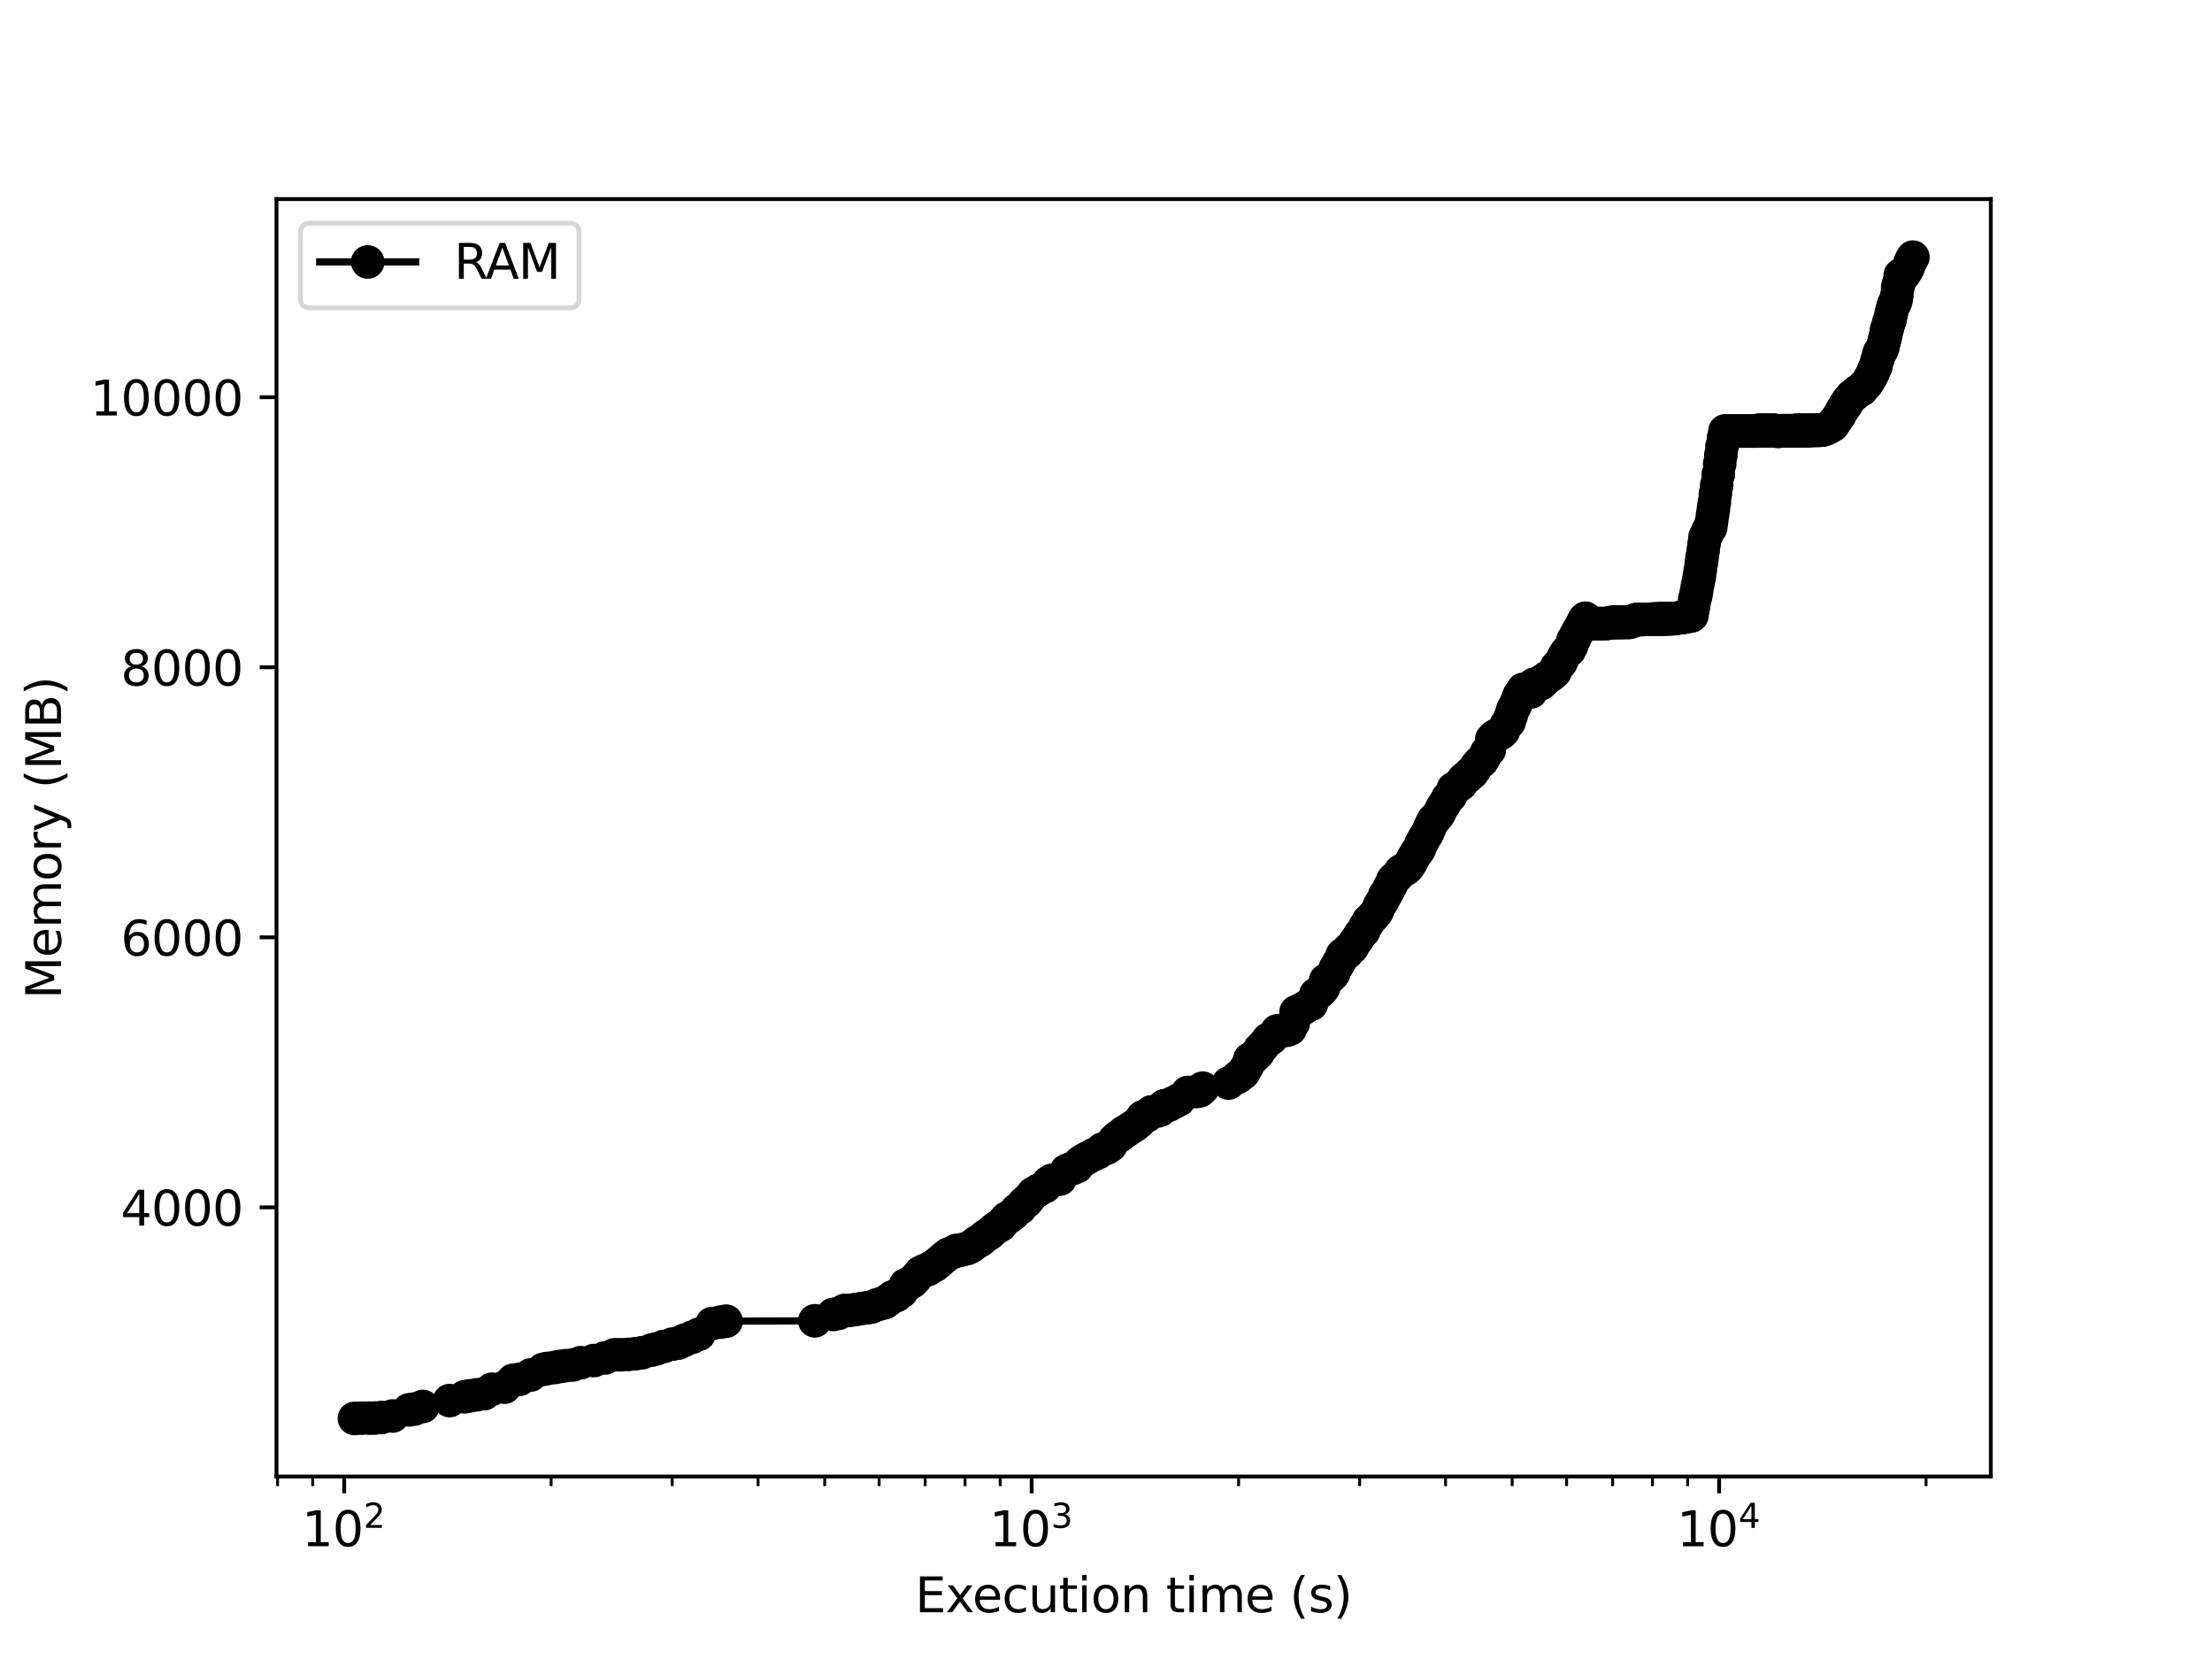 <?xml version="1.0" encoding="utf-8" standalone="no"?>
<!DOCTYPE svg PUBLIC "-//W3C//DTD SVG 1.1//EN"
  "http://www.w3.org/Graphics/SVG/1.1/DTD/svg11.dtd">
<svg xmlns:xlink="http://www.w3.org/1999/xlink" width="460.8pt" height="345.6pt" viewBox="0 0 460.8 345.6" xmlns="http://www.w3.org/2000/svg" version="1.1">
 <defs>
  <style type="text/css">*{stroke-linejoin: round; stroke-linecap: butt}</style>
 </defs>
 <g id="figure_1">
  <g id="patch_1">
   <path d="M 0 345.6 
L 460.8 345.6 
L 460.8 0 
L 0 0 
z
" style="fill: #ffffff"/>
  </g>
  <g id="axes_1">
   <g id="patch_2">
    <path d="M 57.6 307.584 
L 414.72 307.584 
L 414.72 41.472 
L 57.6 41.472 
z
" style="fill: #ffffff"/>
   </g>
   <g id="matplotlib.axis_1">
    <g id="xtick_1">
     <g id="line2d_1">
      <defs>
       <path id="mc383845741" d="M 0 0 
L 0 3.5 
" style="stroke: #000000; stroke-width: 0.8"/>
      </defs>
      <g>
       <use xlink:href="#mc383845741" x="71.7" y="307.584" style="stroke: #000000; stroke-width: 0.8"/>
      </g>
     </g>
     <g id="text_1">
      <!-- $\mathdefault{10^{2}}$ -->
      <g transform="translate(62.9 322.182)scale(0.1 -0.1)">
       <defs>
        <path id="DejaVuSans-31" d="M 794 531 
L 1825 531 
L 1825 4091 
L 703 3866 
L 703 4441 
L 1819 4666 
L 2450 4666 
L 2450 531 
L 3481 531 
L 3481 0 
L 794 0 
L 794 531 
z
" transform="scale(0.016)"/>
        <path id="DejaVuSans-30" d="M 2034 4250 
Q 1547 4250 1301 3770 
Q 1056 3291 1056 2328 
Q 1056 1369 1301 889 
Q 1547 409 2034 409 
Q 2525 409 2770 889 
Q 3016 1369 3016 2328 
Q 3016 3291 2770 3770 
Q 2525 4250 2034 4250 
z
M 2034 4750 
Q 2819 4750 3233 4129 
Q 3647 3509 3647 2328 
Q 3647 1150 3233 529 
Q 2819 -91 2034 -91 
Q 1250 -91 836 529 
Q 422 1150 422 2328 
Q 422 3509 836 4129 
Q 1250 4750 2034 4750 
z
" transform="scale(0.016)"/>
        <path id="DejaVuSans-32" d="M 1228 531 
L 3431 531 
L 3431 0 
L 469 0 
L 469 531 
Q 828 903 1448 1529 
Q 2069 2156 2228 2338 
Q 2531 2678 2651 2914 
Q 2772 3150 2772 3378 
Q 2772 3750 2511 3984 
Q 2250 4219 1831 4219 
Q 1534 4219 1204 4116 
Q 875 4013 500 3803 
L 500 4441 
Q 881 4594 1212 4672 
Q 1544 4750 1819 4750 
Q 2544 4750 2975 4387 
Q 3406 4025 3406 3419 
Q 3406 3131 3298 2873 
Q 3191 2616 2906 2266 
Q 2828 2175 2409 1742 
Q 1991 1309 1228 531 
z
" transform="scale(0.016)"/>
       </defs>
       <use xlink:href="#DejaVuSans-31" transform="translate(0 0.766)"/>
       <use xlink:href="#DejaVuSans-30" transform="translate(63.623 0.766)"/>
       <use xlink:href="#DejaVuSans-32" transform="translate(128.203 39.047)scale(0.7)"/>
      </g>
     </g>
    </g>
    <g id="xtick_2">
     <g id="line2d_2">
      <g>
       <use xlink:href="#mc383845741" x="214.912" y="307.584" style="stroke: #000000; stroke-width: 0.8"/>
      </g>
     </g>
     <g id="text_2">
      <!-- $\mathdefault{10^{3}}$ -->
      <g transform="translate(206.112 322.182)scale(0.1 -0.1)">
       <defs>
        <path id="DejaVuSans-33" d="M 2597 2516 
Q 3050 2419 3304 2112 
Q 3559 1806 3559 1356 
Q 3559 666 3084 287 
Q 2609 -91 1734 -91 
Q 1441 -91 1130 -33 
Q 819 25 488 141 
L 488 750 
Q 750 597 1062 519 
Q 1375 441 1716 441 
Q 2309 441 2620 675 
Q 2931 909 2931 1356 
Q 2931 1769 2642 2001 
Q 2353 2234 1838 2234 
L 1294 2234 
L 1294 2753 
L 1863 2753 
Q 2328 2753 2575 2939 
Q 2822 3125 2822 3475 
Q 2822 3834 2567 4026 
Q 2313 4219 1838 4219 
Q 1578 4219 1281 4162 
Q 984 4106 628 3988 
L 628 4550 
Q 988 4650 1302 4700 
Q 1616 4750 1894 4750 
Q 2613 4750 3031 4423 
Q 3450 4097 3450 3541 
Q 3450 3153 3228 2886 
Q 3006 2619 2597 2516 
z
" transform="scale(0.016)"/>
       </defs>
       <use xlink:href="#DejaVuSans-31" transform="translate(0 0.766)"/>
       <use xlink:href="#DejaVuSans-30" transform="translate(63.623 0.766)"/>
       <use xlink:href="#DejaVuSans-33" transform="translate(128.203 39.047)scale(0.7)"/>
      </g>
     </g>
    </g>
    <g id="xtick_3">
     <g id="line2d_3">
      <g>
       <use xlink:href="#mc383845741" x="358.124" y="307.584" style="stroke: #000000; stroke-width: 0.8"/>
      </g>
     </g>
     <g id="text_3">
      <!-- $\mathdefault{10^{4}}$ -->
      <g transform="translate(349.324 322.182)scale(0.1 -0.1)">
       <defs>
        <path id="DejaVuSans-34" d="M 2419 4116 
L 825 1625 
L 2419 1625 
L 2419 4116 
z
M 2253 4666 
L 3047 4666 
L 3047 1625 
L 3713 1625 
L 3713 1100 
L 3047 1100 
L 3047 0 
L 2419 0 
L 2419 1100 
L 313 1100 
L 313 1709 
L 2253 4666 
z
" transform="scale(0.016)"/>
       </defs>
       <use xlink:href="#DejaVuSans-31" transform="translate(0 0.684)"/>
       <use xlink:href="#DejaVuSans-30" transform="translate(63.623 0.684)"/>
       <use xlink:href="#DejaVuSans-34" transform="translate(128.203 38.966)scale(0.7)"/>
      </g>
     </g>
    </g>
    <g id="xtick_4">
     <g id="line2d_4">
      <defs>
       <path id="m753a2cfd1e" d="M 0 0 
L 0 2 
" style="stroke: #000000; stroke-width: 0.6"/>
      </defs>
      <g>
       <use xlink:href="#m753a2cfd1e" x="57.821" y="307.584" style="stroke: #000000; stroke-width: 0.6"/>
      </g>
     </g>
    </g>
    <g id="xtick_5">
     <g id="line2d_5">
      <g>
       <use xlink:href="#m753a2cfd1e" x="65.147" y="307.584" style="stroke: #000000; stroke-width: 0.6"/>
      </g>
     </g>
    </g>
    <g id="xtick_6">
     <g id="line2d_6">
      <g>
       <use xlink:href="#m753a2cfd1e" x="114.811" y="307.584" style="stroke: #000000; stroke-width: 0.6"/>
      </g>
     </g>
    </g>
    <g id="xtick_7">
     <g id="line2d_7">
      <g>
       <use xlink:href="#m753a2cfd1e" x="140.029" y="307.584" style="stroke: #000000; stroke-width: 0.6"/>
      </g>
     </g>
    </g>
    <g id="xtick_8">
     <g id="line2d_8">
      <g>
       <use xlink:href="#m753a2cfd1e" x="157.922" y="307.584" style="stroke: #000000; stroke-width: 0.6"/>
      </g>
     </g>
    </g>
    <g id="xtick_9">
     <g id="line2d_9">
      <g>
       <use xlink:href="#m753a2cfd1e" x="171.801" y="307.584" style="stroke: #000000; stroke-width: 0.6"/>
      </g>
     </g>
    </g>
    <g id="xtick_10">
     <g id="line2d_10">
      <g>
       <use xlink:href="#m753a2cfd1e" x="183.14" y="307.584" style="stroke: #000000; stroke-width: 0.6"/>
      </g>
     </g>
    </g>
    <g id="xtick_11">
     <g id="line2d_11">
      <g>
       <use xlink:href="#m753a2cfd1e" x="192.728" y="307.584" style="stroke: #000000; stroke-width: 0.6"/>
      </g>
     </g>
    </g>
    <g id="xtick_12">
     <g id="line2d_12">
      <g>
       <use xlink:href="#m753a2cfd1e" x="201.033" y="307.584" style="stroke: #000000; stroke-width: 0.6"/>
      </g>
     </g>
    </g>
    <g id="xtick_13">
     <g id="line2d_13">
      <g>
       <use xlink:href="#m753a2cfd1e" x="208.359" y="307.584" style="stroke: #000000; stroke-width: 0.6"/>
      </g>
     </g>
    </g>
    <g id="xtick_14">
     <g id="line2d_14">
      <g>
       <use xlink:href="#m753a2cfd1e" x="258.023" y="307.584" style="stroke: #000000; stroke-width: 0.6"/>
      </g>
     </g>
    </g>
    <g id="xtick_15">
     <g id="line2d_15">
      <g>
       <use xlink:href="#m753a2cfd1e" x="283.241" y="307.584" style="stroke: #000000; stroke-width: 0.6"/>
      </g>
     </g>
    </g>
    <g id="xtick_16">
     <g id="line2d_16">
      <g>
       <use xlink:href="#m753a2cfd1e" x="301.134" y="307.584" style="stroke: #000000; stroke-width: 0.6"/>
      </g>
     </g>
    </g>
    <g id="xtick_17">
     <g id="line2d_17">
      <g>
       <use xlink:href="#m753a2cfd1e" x="315.013" y="307.584" style="stroke: #000000; stroke-width: 0.6"/>
      </g>
     </g>
    </g>
    <g id="xtick_18">
     <g id="line2d_18">
      <g>
       <use xlink:href="#m753a2cfd1e" x="326.352" y="307.584" style="stroke: #000000; stroke-width: 0.6"/>
      </g>
     </g>
    </g>
    <g id="xtick_19">
     <g id="line2d_19">
      <g>
       <use xlink:href="#m753a2cfd1e" x="335.94" y="307.584" style="stroke: #000000; stroke-width: 0.6"/>
      </g>
     </g>
    </g>
    <g id="xtick_20">
     <g id="line2d_20">
      <g>
       <use xlink:href="#m753a2cfd1e" x="344.245" y="307.584" style="stroke: #000000; stroke-width: 0.6"/>
      </g>
     </g>
    </g>
    <g id="xtick_21">
     <g id="line2d_21">
      <g>
       <use xlink:href="#m753a2cfd1e" x="351.571" y="307.584" style="stroke: #000000; stroke-width: 0.6"/>
      </g>
     </g>
    </g>
    <g id="xtick_22">
     <g id="line2d_22">
      <g>
       <use xlink:href="#m753a2cfd1e" x="401.235" y="307.584" style="stroke: #000000; stroke-width: 0.6"/>
      </g>
     </g>
    </g>
    <g id="text_4">
     <!-- Execution time (s) -->
     <g transform="translate(190.645 335.861)scale(0.1 -0.1)">
      <defs>
       <path id="DejaVuSans-45" d="M 628 4666 
L 3578 4666 
L 3578 4134 
L 1259 4134 
L 1259 2753 
L 3481 2753 
L 3481 2222 
L 1259 2222 
L 1259 531 
L 3634 531 
L 3634 0 
L 628 0 
L 628 4666 
z
" transform="scale(0.016)"/>
       <path id="DejaVuSans-78" d="M 3513 3500 
L 2247 1797 
L 3578 0 
L 2900 0 
L 1881 1375 
L 863 0 
L 184 0 
L 1544 1831 
L 300 3500 
L 978 3500 
L 1906 2253 
L 2834 3500 
L 3513 3500 
z
" transform="scale(0.016)"/>
       <path id="DejaVuSans-65" d="M 3597 1894 
L 3597 1613 
L 953 1613 
Q 991 1019 1311 708 
Q 1631 397 2203 397 
Q 2534 397 2845 478 
Q 3156 559 3463 722 
L 3463 178 
Q 3153 47 2828 -22 
Q 2503 -91 2169 -91 
Q 1331 -91 842 396 
Q 353 884 353 1716 
Q 353 2575 817 3079 
Q 1281 3584 2069 3584 
Q 2775 3584 3186 3129 
Q 3597 2675 3597 1894 
z
M 3022 2063 
Q 3016 2534 2758 2815 
Q 2500 3097 2075 3097 
Q 1594 3097 1305 2825 
Q 1016 2553 972 2059 
L 3022 2063 
z
" transform="scale(0.016)"/>
       <path id="DejaVuSans-63" d="M 3122 3366 
L 3122 2828 
Q 2878 2963 2633 3030 
Q 2388 3097 2138 3097 
Q 1578 3097 1268 2742 
Q 959 2388 959 1747 
Q 959 1106 1268 751 
Q 1578 397 2138 397 
Q 2388 397 2633 464 
Q 2878 531 3122 666 
L 3122 134 
Q 2881 22 2623 -34 
Q 2366 -91 2075 -91 
Q 1284 -91 818 406 
Q 353 903 353 1747 
Q 353 2603 823 3093 
Q 1294 3584 2113 3584 
Q 2378 3584 2631 3529 
Q 2884 3475 3122 3366 
z
" transform="scale(0.016)"/>
       <path id="DejaVuSans-75" d="M 544 1381 
L 544 3500 
L 1119 3500 
L 1119 1403 
Q 1119 906 1312 657 
Q 1506 409 1894 409 
Q 2359 409 2629 706 
Q 2900 1003 2900 1516 
L 2900 3500 
L 3475 3500 
L 3475 0 
L 2900 0 
L 2900 538 
Q 2691 219 2414 64 
Q 2138 -91 1772 -91 
Q 1169 -91 856 284 
Q 544 659 544 1381 
z
M 1991 3584 
L 1991 3584 
z
" transform="scale(0.016)"/>
       <path id="DejaVuSans-74" d="M 1172 4494 
L 1172 3500 
L 2356 3500 
L 2356 3053 
L 1172 3053 
L 1172 1153 
Q 1172 725 1289 603 
Q 1406 481 1766 481 
L 2356 481 
L 2356 0 
L 1766 0 
Q 1100 0 847 248 
Q 594 497 594 1153 
L 594 3053 
L 172 3053 
L 172 3500 
L 594 3500 
L 594 4494 
L 1172 4494 
z
" transform="scale(0.016)"/>
       <path id="DejaVuSans-69" d="M 603 3500 
L 1178 3500 
L 1178 0 
L 603 0 
L 603 3500 
z
M 603 4863 
L 1178 4863 
L 1178 4134 
L 603 4134 
L 603 4863 
z
" transform="scale(0.016)"/>
       <path id="DejaVuSans-6f" d="M 1959 3097 
Q 1497 3097 1228 2736 
Q 959 2375 959 1747 
Q 959 1119 1226 758 
Q 1494 397 1959 397 
Q 2419 397 2687 759 
Q 2956 1122 2956 1747 
Q 2956 2369 2687 2733 
Q 2419 3097 1959 3097 
z
M 1959 3584 
Q 2709 3584 3137 3096 
Q 3566 2609 3566 1747 
Q 3566 888 3137 398 
Q 2709 -91 1959 -91 
Q 1206 -91 779 398 
Q 353 888 353 1747 
Q 353 2609 779 3096 
Q 1206 3584 1959 3584 
z
" transform="scale(0.016)"/>
       <path id="DejaVuSans-6e" d="M 3513 2113 
L 3513 0 
L 2938 0 
L 2938 2094 
Q 2938 2591 2744 2837 
Q 2550 3084 2163 3084 
Q 1697 3084 1428 2787 
Q 1159 2491 1159 1978 
L 1159 0 
L 581 0 
L 581 3500 
L 1159 3500 
L 1159 2956 
Q 1366 3272 1645 3428 
Q 1925 3584 2291 3584 
Q 2894 3584 3203 3211 
Q 3513 2838 3513 2113 
z
" transform="scale(0.016)"/>
       <path id="DejaVuSans-20" transform="scale(0.016)"/>
       <path id="DejaVuSans-6d" d="M 3328 2828 
Q 3544 3216 3844 3400 
Q 4144 3584 4550 3584 
Q 5097 3584 5394 3201 
Q 5691 2819 5691 2113 
L 5691 0 
L 5113 0 
L 5113 2094 
Q 5113 2597 4934 2840 
Q 4756 3084 4391 3084 
Q 3944 3084 3684 2787 
Q 3425 2491 3425 1978 
L 3425 0 
L 2847 0 
L 2847 2094 
Q 2847 2600 2669 2842 
Q 2491 3084 2119 3084 
Q 1678 3084 1418 2786 
Q 1159 2488 1159 1978 
L 1159 0 
L 581 0 
L 581 3500 
L 1159 3500 
L 1159 2956 
Q 1356 3278 1631 3431 
Q 1906 3584 2284 3584 
Q 2666 3584 2933 3390 
Q 3200 3197 3328 2828 
z
" transform="scale(0.016)"/>
       <path id="DejaVuSans-28" d="M 1984 4856 
Q 1566 4138 1362 3434 
Q 1159 2731 1159 2009 
Q 1159 1288 1364 580 
Q 1569 -128 1984 -844 
L 1484 -844 
Q 1016 -109 783 600 
Q 550 1309 550 2009 
Q 550 2706 781 3412 
Q 1013 4119 1484 4856 
L 1984 4856 
z
" transform="scale(0.016)"/>
       <path id="DejaVuSans-73" d="M 2834 3397 
L 2834 2853 
Q 2591 2978 2328 3040 
Q 2066 3103 1784 3103 
Q 1356 3103 1142 2972 
Q 928 2841 928 2578 
Q 928 2378 1081 2264 
Q 1234 2150 1697 2047 
L 1894 2003 
Q 2506 1872 2764 1633 
Q 3022 1394 3022 966 
Q 3022 478 2636 193 
Q 2250 -91 1575 -91 
Q 1294 -91 989 -36 
Q 684 19 347 128 
L 347 722 
Q 666 556 975 473 
Q 1284 391 1588 391 
Q 1994 391 2212 530 
Q 2431 669 2431 922 
Q 2431 1156 2273 1281 
Q 2116 1406 1581 1522 
L 1381 1569 
Q 847 1681 609 1914 
Q 372 2147 372 2553 
Q 372 3047 722 3315 
Q 1072 3584 1716 3584 
Q 2034 3584 2315 3537 
Q 2597 3491 2834 3397 
z
" transform="scale(0.016)"/>
       <path id="DejaVuSans-29" d="M 513 4856 
L 1013 4856 
Q 1481 4119 1714 3412 
Q 1947 2706 1947 2009 
Q 1947 1309 1714 600 
Q 1481 -109 1013 -844 
L 513 -844 
Q 928 -128 1133 580 
Q 1338 1288 1338 2009 
Q 1338 2731 1133 3434 
Q 928 4138 513 4856 
z
" transform="scale(0.016)"/>
      </defs>
      <use xlink:href="#DejaVuSans-45"/>
      <use xlink:href="#DejaVuSans-78" x="63.184"/>
      <use xlink:href="#DejaVuSans-65" x="119.238"/>
      <use xlink:href="#DejaVuSans-63" x="180.762"/>
      <use xlink:href="#DejaVuSans-75" x="235.742"/>
      <use xlink:href="#DejaVuSans-74" x="299.121"/>
      <use xlink:href="#DejaVuSans-69" x="338.33"/>
      <use xlink:href="#DejaVuSans-6f" x="366.113"/>
      <use xlink:href="#DejaVuSans-6e" x="427.295"/>
      <use xlink:href="#DejaVuSans-20" x="490.674"/>
      <use xlink:href="#DejaVuSans-74" x="522.461"/>
      <use xlink:href="#DejaVuSans-69" x="561.67"/>
      <use xlink:href="#DejaVuSans-6d" x="589.453"/>
      <use xlink:href="#DejaVuSans-65" x="686.865"/>
      <use xlink:href="#DejaVuSans-20" x="748.389"/>
      <use xlink:href="#DejaVuSans-28" x="780.176"/>
      <use xlink:href="#DejaVuSans-73" x="819.189"/>
      <use xlink:href="#DejaVuSans-29" x="871.289"/>
     </g>
    </g>
   </g>
   <g id="matplotlib.axis_2">
    <g id="ytick_1">
     <g id="line2d_23">
      <defs>
       <path id="m4694b8814e" d="M 0 0 
L -3.5 0 
" style="stroke: #000000; stroke-width: 0.8"/>
      </defs>
      <g>
       <use xlink:href="#m4694b8814e" x="57.6" y="251.517" style="stroke: #000000; stroke-width: 0.8"/>
      </g>
     </g>
     <g id="text_5">
      <!-- 4000 -->
      <g transform="translate(25.15 255.316)scale(0.1 -0.1)">
       <use xlink:href="#DejaVuSans-34"/>
       <use xlink:href="#DejaVuSans-30" x="63.623"/>
       <use xlink:href="#DejaVuSans-30" x="127.246"/>
       <use xlink:href="#DejaVuSans-30" x="190.869"/>
      </g>
     </g>
    </g>
    <g id="ytick_2">
     <g id="line2d_24">
      <g>
       <use xlink:href="#m4694b8814e" x="57.6" y="195.262" style="stroke: #000000; stroke-width: 0.8"/>
      </g>
     </g>
     <g id="text_6">
      <!-- 6000 -->
      <g transform="translate(25.15 199.061)scale(0.1 -0.1)">
       <defs>
        <path id="DejaVuSans-36" d="M 2113 2584 
Q 1688 2584 1439 2293 
Q 1191 2003 1191 1497 
Q 1191 994 1439 701 
Q 1688 409 2113 409 
Q 2538 409 2786 701 
Q 3034 994 3034 1497 
Q 3034 2003 2786 2293 
Q 2538 2584 2113 2584 
z
M 3366 4563 
L 3366 3988 
Q 3128 4100 2886 4159 
Q 2644 4219 2406 4219 
Q 1781 4219 1451 3797 
Q 1122 3375 1075 2522 
Q 1259 2794 1537 2939 
Q 1816 3084 2150 3084 
Q 2853 3084 3261 2657 
Q 3669 2231 3669 1497 
Q 3669 778 3244 343 
Q 2819 -91 2113 -91 
Q 1303 -91 875 529 
Q 447 1150 447 2328 
Q 447 3434 972 4092 
Q 1497 4750 2381 4750 
Q 2619 4750 2861 4703 
Q 3103 4656 3366 4563 
z
" transform="scale(0.016)"/>
       </defs>
       <use xlink:href="#DejaVuSans-36"/>
       <use xlink:href="#DejaVuSans-30" x="63.623"/>
       <use xlink:href="#DejaVuSans-30" x="127.246"/>
       <use xlink:href="#DejaVuSans-30" x="190.869"/>
      </g>
     </g>
    </g>
    <g id="ytick_3">
     <g id="line2d_25">
      <g>
       <use xlink:href="#m4694b8814e" x="57.6" y="139.007" style="stroke: #000000; stroke-width: 0.8"/>
      </g>
     </g>
     <g id="text_7">
      <!-- 8000 -->
      <g transform="translate(25.15 142.806)scale(0.1 -0.1)">
       <defs>
        <path id="DejaVuSans-38" d="M 2034 2216 
Q 1584 2216 1326 1975 
Q 1069 1734 1069 1313 
Q 1069 891 1326 650 
Q 1584 409 2034 409 
Q 2484 409 2743 651 
Q 3003 894 3003 1313 
Q 3003 1734 2745 1975 
Q 2488 2216 2034 2216 
z
M 1403 2484 
Q 997 2584 770 2862 
Q 544 3141 544 3541 
Q 544 4100 942 4425 
Q 1341 4750 2034 4750 
Q 2731 4750 3128 4425 
Q 3525 4100 3525 3541 
Q 3525 3141 3298 2862 
Q 3072 2584 2669 2484 
Q 3125 2378 3379 2068 
Q 3634 1759 3634 1313 
Q 3634 634 3220 271 
Q 2806 -91 2034 -91 
Q 1263 -91 848 271 
Q 434 634 434 1313 
Q 434 1759 690 2068 
Q 947 2378 1403 2484 
z
M 1172 3481 
Q 1172 3119 1398 2916 
Q 1625 2713 2034 2713 
Q 2441 2713 2670 2916 
Q 2900 3119 2900 3481 
Q 2900 3844 2670 4047 
Q 2441 4250 2034 4250 
Q 1625 4250 1398 4047 
Q 1172 3844 1172 3481 
z
" transform="scale(0.016)"/>
       </defs>
       <use xlink:href="#DejaVuSans-38"/>
       <use xlink:href="#DejaVuSans-30" x="63.623"/>
       <use xlink:href="#DejaVuSans-30" x="127.246"/>
       <use xlink:href="#DejaVuSans-30" x="190.869"/>
      </g>
     </g>
    </g>
    <g id="ytick_4">
     <g id="line2d_26">
      <g>
       <use xlink:href="#m4694b8814e" x="57.6" y="82.752" style="stroke: #000000; stroke-width: 0.8"/>
      </g>
     </g>
     <g id="text_8">
      <!-- 10000 -->
      <g transform="translate(18.788 86.551)scale(0.1 -0.1)">
       <use xlink:href="#DejaVuSans-31"/>
       <use xlink:href="#DejaVuSans-30" x="63.623"/>
       <use xlink:href="#DejaVuSans-30" x="127.246"/>
       <use xlink:href="#DejaVuSans-30" x="190.869"/>
       <use xlink:href="#DejaVuSans-30" x="254.492"/>
      </g>
     </g>
    </g>
    <g id="text_9">
     <!-- Memory (MB) -->
     <g transform="translate(12.708 208.098)rotate(-90)scale(0.1 -0.1)">
      <defs>
       <path id="DejaVuSans-4d" d="M 628 4666 
L 1569 4666 
L 2759 1491 
L 3956 4666 
L 4897 4666 
L 4897 0 
L 4281 0 
L 4281 4097 
L 3078 897 
L 2444 897 
L 1241 4097 
L 1241 0 
L 628 0 
L 628 4666 
z
" transform="scale(0.016)"/>
       <path id="DejaVuSans-72" d="M 2631 2963 
Q 2534 3019 2420 3045 
Q 2306 3072 2169 3072 
Q 1681 3072 1420 2755 
Q 1159 2438 1159 1844 
L 1159 0 
L 581 0 
L 581 3500 
L 1159 3500 
L 1159 2956 
Q 1341 3275 1631 3429 
Q 1922 3584 2338 3584 
Q 2397 3584 2469 3576 
Q 2541 3569 2628 3553 
L 2631 2963 
z
" transform="scale(0.016)"/>
       <path id="DejaVuSans-79" d="M 2059 -325 
Q 1816 -950 1584 -1140 
Q 1353 -1331 966 -1331 
L 506 -1331 
L 506 -850 
L 844 -850 
Q 1081 -850 1212 -737 
Q 1344 -625 1503 -206 
L 1606 56 
L 191 3500 
L 800 3500 
L 1894 763 
L 2988 3500 
L 3597 3500 
L 2059 -325 
z
" transform="scale(0.016)"/>
       <path id="DejaVuSans-42" d="M 1259 2228 
L 1259 519 
L 2272 519 
Q 2781 519 3026 730 
Q 3272 941 3272 1375 
Q 3272 1813 3026 2020 
Q 2781 2228 2272 2228 
L 1259 2228 
z
M 1259 4147 
L 1259 2741 
L 2194 2741 
Q 2656 2741 2882 2914 
Q 3109 3088 3109 3444 
Q 3109 3797 2882 3972 
Q 2656 4147 2194 4147 
L 1259 4147 
z
M 628 4666 
L 2241 4666 
Q 2963 4666 3353 4366 
Q 3744 4066 3744 3513 
Q 3744 3084 3544 2831 
Q 3344 2578 2956 2516 
Q 3422 2416 3680 2098 
Q 3938 1781 3938 1306 
Q 3938 681 3513 340 
Q 3088 0 2303 0 
L 628 0 
L 628 4666 
z
" transform="scale(0.016)"/>
      </defs>
      <use xlink:href="#DejaVuSans-4d"/>
      <use xlink:href="#DejaVuSans-65" x="86.279"/>
      <use xlink:href="#DejaVuSans-6d" x="147.803"/>
      <use xlink:href="#DejaVuSans-6f" x="245.215"/>
      <use xlink:href="#DejaVuSans-72" x="306.396"/>
      <use xlink:href="#DejaVuSans-79" x="347.51"/>
      <use xlink:href="#DejaVuSans-20" x="406.689"/>
      <use xlink:href="#DejaVuSans-28" x="438.477"/>
      <use xlink:href="#DejaVuSans-4d" x="477.49"/>
      <use xlink:href="#DejaVuSans-42" x="563.77"/>
      <use xlink:href="#DejaVuSans-29" x="632.373"/>
     </g>
    </g>
   </g>
   <g id="line2d_27">
    <path d="M 73.833 295.488 
L 79.459 295.296 
L 81.788 294.977 
L 85.224 293.701 
L 86.301 293.531 
L 88.077 292.99 
L 99.306 290.567 
L 100.871 290.323 
L 102.474 289.402 
L 105.103 288.972 
L 106.879 287.547 
L 108.262 287.331 
L 110.538 286.449 
L 113.227 285.245 
L 116.567 284.664 
L 119.312 284.344 
L 120.962 283.877 
L 123.714 283.427 
L 126.029 282.885 
L 128.044 282.223 
L 130.872 282.156 
L 133.738 281.8 
L 141.305 279.797 
L 144.203 278.564 
L 145.597 277.954 
L 148.332 275.722 
L 151.255 275.223 
L 169.742 275.153 
L 173.55 273.833 
L 174.672 273.596 
L 175.992 272.982 
L 176.981 272.977 
L 181.447 272.299 
L 183.546 271.554 
L 184.328 271.358 
L 185.901 270.188 
L 186.715 269.9 
L 187.77 269.106 
L 188.671 267.644 
L 189.356 267.442 
L 190.077 266.986 
L 191.732 265.106 
L 192.562 264.693 
L 193.372 264.445 
L 196.038 262.521 
L 197.532 261.286 
L 199.243 260.484 
L 200.034 260.477 
L 202.288 259.695 
L 203.597 258.691 
L 204.266 258.386 
L 205.558 257.305 
L 206.139 256.97 
L 207.677 255.659 
L 208.397 255.283 
L 209.706 253.799 
L 210.349 253.464 
L 211.126 252.848 
L 211.819 252.056 
L 212.536 251.655 
L 213.274 250.662 
L 213.866 250.285 
L 215.256 248.598 
L 217.684 247.203 
L 218.447 246.32 
L 219.113 245.889 
L 220.829 245.603 
L 222.135 243.903 
L 223.255 243.466 
L 224.371 243.034 
L 225.021 242.153 
L 226.496 241.246 
L 228.848 240.072 
L 229.627 239.388 
L 230.566 239.184 
L 231.368 238.619 
L 232.041 237.596 
L 232.762 236.909 
L 233.433 236.494 
L 234.077 235.905 
L 235.695 234.896 
L 236.488 234.399 
L 237.27 233.742 
L 238.014 232.699 
L 238.933 232.448 
L 239.831 231.642 
L 240.955 231.482 
L 241.733 231.236 
L 242.566 230.331 
L 243.487 230.221 
L 245.572 229.145 
L 247.415 227.589 
L 249.952 227.228 
L 250.553 226.683 
L 255.95 225.623 
L 259.09 223.447 
L 259.466 222.647 
L 259.841 222.12 
L 260.353 220.648 
L 261.251 220.188 
L 262.105 219.337 
L 262.474 218.493 
L 262.962 218.104 
L 264.199 216.517 
L 264.822 216.326 
L 266.068 214.748 
L 267.346 214.702 
L 268.076 214.613 
L 268.764 214.35 
L 269.403 213.134 
L 269.996 210.802 
L 271.358 210.192 
L 272.547 209.446 
L 273.197 209.173 
L 274.107 207.165 
L 275.135 206.459 
L 275.726 205.721 
L 276.155 204.243 
L 276.637 203.991 
L 277.59 203.032 
L 277.891 202.629 
L 278.221 201.607 
L 278.559 201.211 
L 278.88 200.507 
L 279.217 200.09 
L 279.601 198.977 
L 280.238 198.478 
L 280.657 198.451 
L 280.995 197.741 
L 281.331 197.671 
L 281.675 197.378 
L 282.353 196.139 
L 282.681 195.818 
L 283.393 194.571 
L 284.064 193.965 
L 284.396 192.953 
L 284.727 192.665 
L 285.089 191.817 
L 285.43 191.6 
L 286.81 189.979 
L 287.789 188.009 
L 288.143 187.446 
L 288.483 186.471 
L 288.778 186.256 
L 289.769 184.414 
L 290.124 183.356 
L 290.815 182.706 
L 291.305 182.238 
L 291.797 181.49 
L 292.231 181.228 
L 292.808 181.086 
L 293.345 180.603 
L 293.935 179.712 
L 294.517 178.559 
L 295.131 177.471 
L 295.442 177.232 
L 295.731 176.723 
L 296.03 175.76 
L 296.326 175.349 
L 296.962 174.138 
L 297.327 173.639 
L 298.304 171.423 
L 298.641 170.809 
L 299.536 169.883 
L 301.592 166.239 
L 302.169 165.802 
L 302.749 164.3 
L 303.266 164.147 
L 303.787 163.64 
L 304.325 163.361 
L 304.97 162.26 
L 305.25 162.159 
L 306.21 161.15 
L 306.709 160.974 
L 308.158 158.866 
L 308.656 158.622 
L 309.685 156.743 
L 310.256 156.214 
L 310.765 153.991 
L 311.282 153.432 
L 312.014 152.987 
L 312.632 152.791 
L 313.197 152.278 
L 313.823 150.921 
L 314.373 150.409 
L 315.044 148.144 
L 315.522 147.203 
L 316.249 145.515 
L 316.493 144.831 
L 317.299 143.597 
L 317.849 143.661 
L 318.273 143.559 
L 318.939 144.148 
L 319.558 142.546 
L 320.812 142.493 
L 321.097 142.357 
L 321.416 141.736 
L 321.811 141.654 
L 322.339 141.083 
L 322.878 140.839 
L 323.977 139.889 
L 324.281 138.925 
L 325.161 138.036 
L 326.091 136.176 
L 326.492 135.66 
L 326.93 135.437 
L 327.379 134.576 
L 327.698 133.315 
L 328 133.085 
L 328.301 132.267 
L 328.6 131.859 
L 328.857 131.185 
L 329.118 130.993 
L 329.663 129.829 
L 329.97 129.15 
L 330.271 128.788 
L 330.747 129.863 
L 331.489 129.913 
L 335.486 129.734 
L 335.986 129.65 
L 339.57 129.638 
L 340.971 129.083 
L 349.159 128.858 
L 350.28 128.631 
L 350.73 128.614 
L 351.187 128.364 
L 352.298 128.326 
L 352.477 128.155 
L 353.047 124.843 
L 353.413 123.201 
L 354.997 113.276 
L 355.186 111.887 
L 355.601 111.191 
L 355.792 110.551 
L 356.366 109.908 
L 357.617 101.085 
L 359.336 89.785 
L 369.669 89.678 
L 369.843 89.673 
L 370.008 89.817 
L 379.659 89.593 
L 381.068 89.004 
L 381.323 88.753 
L 381.634 88.687 
L 381.88 88.51 
L 382.278 87.809 
L 385.726 82.505 
L 386.586 82.028 
L 386.838 81.586 
L 387.171 81.514 
L 387.862 81.153 
L 388.14 80.613 
L 389.128 79.567 
L 390.746 76.432 
L 391.069 74.978 
L 391.243 74.645 
L 391.425 73.654 
L 391.619 73.254 
L 391.922 73.07 
L 392.384 71.613 
L 392.847 69.735 
L 393.004 68.693 
L 393.162 68.464 
L 394.483 63.409 
L 394.776 63.087 
L 394.987 62.52 
L 395.859 57.334 
L 396.311 57.356 
L 396.589 57.202 
L 396.834 56.914 
L 397.822 54.883 
L 398.487 53.568 
L 398.487 53.568 
" clip-path="url(#pa02dd35249)" style="fill: none; stroke: #000000; stroke-width: 1.5; stroke-linecap: square"/>
    <defs>
     <path id="ma6f4bcf417" d="M 0 3 
C 0.796 3 1.559 2.684 2.121 2.121 
C 2.684 1.559 3 0.796 3 0 
C 3 -0.796 2.684 -1.559 2.121 -2.121 
C 1.559 -2.684 0.796 -3 0 -3 
C -0.796 -3 -1.559 -2.684 -2.121 -2.121 
C -2.684 -1.559 -3 -0.796 -3 0 
C -3 0.796 -2.684 1.559 -2.121 2.121 
C -1.559 2.684 -0.796 3 0 3 
z
" style="stroke: #000000"/>
    </defs>
    <g clip-path="url(#pa02dd35249)">
     <use xlink:href="#ma6f4bcf417" x="73.833" y="295.488" style="stroke: #000000"/>
     <use xlink:href="#ma6f4bcf417" x="75.272" y="295.43" style="stroke: #000000"/>
     <use xlink:href="#ma6f4bcf417" x="76.881" y="295.417" style="stroke: #000000"/>
     <use xlink:href="#ma6f4bcf417" x="78.042" y="295.408" style="stroke: #000000"/>
     <use xlink:href="#ma6f4bcf417" x="79.459" y="295.296" style="stroke: #000000"/>
     <use xlink:href="#ma6f4bcf417" x="81.788" y="294.977" style="stroke: #000000"/>
     <use xlink:href="#ma6f4bcf417" x="85.224" y="293.701" style="stroke: #000000"/>
     <use xlink:href="#ma6f4bcf417" x="86.301" y="293.531" style="stroke: #000000"/>
     <use xlink:href="#ma6f4bcf417" x="88.077" y="292.99" style="stroke: #000000"/>
     <use xlink:href="#ma6f4bcf417" x="93.662" y="291.763" style="stroke: #000000"/>
     <use xlink:href="#ma6f4bcf417" x="96.81" y="290.985" style="stroke: #000000"/>
     <use xlink:href="#ma6f4bcf417" x="97.849" y="290.783" style="stroke: #000000"/>
     <use xlink:href="#ma6f4bcf417" x="99.306" y="290.567" style="stroke: #000000"/>
     <use xlink:href="#ma6f4bcf417" x="100.871" y="290.323" style="stroke: #000000"/>
     <use xlink:href="#ma6f4bcf417" x="102.474" y="289.402" style="stroke: #000000"/>
     <use xlink:href="#ma6f4bcf417" x="105.103" y="288.972" style="stroke: #000000"/>
     <use xlink:href="#ma6f4bcf417" x="106.879" y="287.547" style="stroke: #000000"/>
     <use xlink:href="#ma6f4bcf417" x="108.262" y="287.331" style="stroke: #000000"/>
     <use xlink:href="#ma6f4bcf417" x="110.538" y="286.449" style="stroke: #000000"/>
     <use xlink:href="#ma6f4bcf417" x="113.227" y="285.245" style="stroke: #000000"/>
     <use xlink:href="#ma6f4bcf417" x="114.103" y="285.066" style="stroke: #000000"/>
     <use xlink:href="#ma6f4bcf417" x="115.559" y="284.869" style="stroke: #000000"/>
     <use xlink:href="#ma6f4bcf417" x="116.567" y="284.664" style="stroke: #000000"/>
     <use xlink:href="#ma6f4bcf417" x="117.781" y="284.509" style="stroke: #000000"/>
     <use xlink:href="#ma6f4bcf417" x="119.312" y="284.344" style="stroke: #000000"/>
     <use xlink:href="#ma6f4bcf417" x="120.962" y="283.877" style="stroke: #000000"/>
     <use xlink:href="#ma6f4bcf417" x="123.714" y="283.427" style="stroke: #000000"/>
     <use xlink:href="#ma6f4bcf417" x="126.029" y="282.885" style="stroke: #000000"/>
     <use xlink:href="#ma6f4bcf417" x="128.044" y="282.223" style="stroke: #000000"/>
     <use xlink:href="#ma6f4bcf417" x="129.325" y="282.223" style="stroke: #000000"/>
     <use xlink:href="#ma6f4bcf417" x="130.872" y="282.156" style="stroke: #000000"/>
     <use xlink:href="#ma6f4bcf417" x="132.344" y="282.009" style="stroke: #000000"/>
     <use xlink:href="#ma6f4bcf417" x="133.738" y="281.8" style="stroke: #000000"/>
     <use xlink:href="#ma6f4bcf417" x="135.667" y="281.27" style="stroke: #000000"/>
     <use xlink:href="#ma6f4bcf417" x="136.633" y="281.021" style="stroke: #000000"/>
     <use xlink:href="#ma6f4bcf417" x="138.295" y="280.488" style="stroke: #000000"/>
     <use xlink:href="#ma6f4bcf417" x="140.096" y="279.998" style="stroke: #000000"/>
     <use xlink:href="#ma6f4bcf417" x="141.305" y="279.797" style="stroke: #000000"/>
     <use xlink:href="#ma6f4bcf417" x="142.635" y="279.179" style="stroke: #000000"/>
     <use xlink:href="#ma6f4bcf417" x="144.203" y="278.564" style="stroke: #000000"/>
     <use xlink:href="#ma6f4bcf417" x="145.597" y="277.954" style="stroke: #000000"/>
     <use xlink:href="#ma6f4bcf417" x="148.332" y="275.722" style="stroke: #000000"/>
     <use xlink:href="#ma6f4bcf417" x="150.077" y="275.425" style="stroke: #000000"/>
     <use xlink:href="#ma6f4bcf417" x="151.255" y="275.223" style="stroke: #000000"/>
     <use xlink:href="#ma6f4bcf417" x="169.742" y="275.153" style="stroke: #000000"/>
     <use xlink:href="#ma6f4bcf417" x="173.55" y="273.833" style="stroke: #000000"/>
     <use xlink:href="#ma6f4bcf417" x="174.672" y="273.596" style="stroke: #000000"/>
     <use xlink:href="#ma6f4bcf417" x="175.992" y="272.982" style="stroke: #000000"/>
     <use xlink:href="#ma6f4bcf417" x="176.981" y="272.977" style="stroke: #000000"/>
     <use xlink:href="#ma6f4bcf417" x="178.168" y="272.811" style="stroke: #000000"/>
     <use xlink:href="#ma6f4bcf417" x="179.484" y="272.584" style="stroke: #000000"/>
     <use xlink:href="#ma6f4bcf417" x="180.63" y="272.428" style="stroke: #000000"/>
     <use xlink:href="#ma6f4bcf417" x="181.447" y="272.299" style="stroke: #000000"/>
     <use xlink:href="#ma6f4bcf417" x="182.523" y="271.874" style="stroke: #000000"/>
     <use xlink:href="#ma6f4bcf417" x="183.546" y="271.554" style="stroke: #000000"/>
     <use xlink:href="#ma6f4bcf417" x="184.328" y="271.358" style="stroke: #000000"/>
     <use xlink:href="#ma6f4bcf417" x="185.093" y="270.793" style="stroke: #000000"/>
     <use xlink:href="#ma6f4bcf417" x="185.901" y="270.188" style="stroke: #000000"/>
     <use xlink:href="#ma6f4bcf417" x="186.715" y="269.9" style="stroke: #000000"/>
     <use xlink:href="#ma6f4bcf417" x="187.77" y="269.106" style="stroke: #000000"/>
     <use xlink:href="#ma6f4bcf417" x="188.671" y="267.644" style="stroke: #000000"/>
     <use xlink:href="#ma6f4bcf417" x="189.356" y="267.442" style="stroke: #000000"/>
     <use xlink:href="#ma6f4bcf417" x="190.077" y="266.986" style="stroke: #000000"/>
     <use xlink:href="#ma6f4bcf417" x="190.78" y="266.228" style="stroke: #000000"/>
     <use xlink:href="#ma6f4bcf417" x="191.732" y="265.106" style="stroke: #000000"/>
     <use xlink:href="#ma6f4bcf417" x="192.562" y="264.693" style="stroke: #000000"/>
     <use xlink:href="#ma6f4bcf417" x="193.372" y="264.445" style="stroke: #000000"/>
     <use xlink:href="#ma6f4bcf417" x="194.116" y="263.928" style="stroke: #000000"/>
     <use xlink:href="#ma6f4bcf417" x="194.73" y="263.626" style="stroke: #000000"/>
     <use xlink:href="#ma6f4bcf417" x="195.396" y="263.065" style="stroke: #000000"/>
     <use xlink:href="#ma6f4bcf417" x="196.038" y="262.521" style="stroke: #000000"/>
     <use xlink:href="#ma6f4bcf417" x="196.775" y="261.878" style="stroke: #000000"/>
     <use xlink:href="#ma6f4bcf417" x="197.532" y="261.286" style="stroke: #000000"/>
     <use xlink:href="#ma6f4bcf417" x="198.537" y="260.873" style="stroke: #000000"/>
     <use xlink:href="#ma6f4bcf417" x="199.243" y="260.484" style="stroke: #000000"/>
     <use xlink:href="#ma6f4bcf417" x="200.034" y="260.477" style="stroke: #000000"/>
     <use xlink:href="#ma6f4bcf417" x="200.791" y="260.231" style="stroke: #000000"/>
     <use xlink:href="#ma6f4bcf417" x="201.511" y="260.079" style="stroke: #000000"/>
     <use xlink:href="#ma6f4bcf417" x="202.288" y="259.695" style="stroke: #000000"/>
     <use xlink:href="#ma6f4bcf417" x="202.942" y="259.211" style="stroke: #000000"/>
     <use xlink:href="#ma6f4bcf417" x="203.597" y="258.691" style="stroke: #000000"/>
     <use xlink:href="#ma6f4bcf417" x="204.266" y="258.386" style="stroke: #000000"/>
     <use xlink:href="#ma6f4bcf417" x="204.989" y="257.701" style="stroke: #000000"/>
     <use xlink:href="#ma6f4bcf417" x="205.558" y="257.305" style="stroke: #000000"/>
     <use xlink:href="#ma6f4bcf417" x="206.139" y="256.97" style="stroke: #000000"/>
     <use xlink:href="#ma6f4bcf417" x="206.921" y="256.231" style="stroke: #000000"/>
     <use xlink:href="#ma6f4bcf417" x="207.677" y="255.659" style="stroke: #000000"/>
     <use xlink:href="#ma6f4bcf417" x="208.397" y="255.283" style="stroke: #000000"/>
     <use xlink:href="#ma6f4bcf417" x="209.061" y="254.5" style="stroke: #000000"/>
     <use xlink:href="#ma6f4bcf417" x="209.706" y="253.799" style="stroke: #000000"/>
     <use xlink:href="#ma6f4bcf417" x="210.349" y="253.464" style="stroke: #000000"/>
     <use xlink:href="#ma6f4bcf417" x="211.126" y="252.848" style="stroke: #000000"/>
     <use xlink:href="#ma6f4bcf417" x="211.819" y="252.056" style="stroke: #000000"/>
     <use xlink:href="#ma6f4bcf417" x="212.536" y="251.655" style="stroke: #000000"/>
     <use xlink:href="#ma6f4bcf417" x="213.274" y="250.662" style="stroke: #000000"/>
     <use xlink:href="#ma6f4bcf417" x="213.866" y="250.285" style="stroke: #000000"/>
     <use xlink:href="#ma6f4bcf417" x="214.419" y="249.606" style="stroke: #000000"/>
     <use xlink:href="#ma6f4bcf417" x="215.256" y="248.598" style="stroke: #000000"/>
     <use xlink:href="#ma6f4bcf417" x="216.312" y="247.961" style="stroke: #000000"/>
     <use xlink:href="#ma6f4bcf417" x="217.684" y="247.203" style="stroke: #000000"/>
     <use xlink:href="#ma6f4bcf417" x="218.447" y="246.32" style="stroke: #000000"/>
     <use xlink:href="#ma6f4bcf417" x="219.113" y="245.889" style="stroke: #000000"/>
     <use xlink:href="#ma6f4bcf417" x="219.948" y="245.729" style="stroke: #000000"/>
     <use xlink:href="#ma6f4bcf417" x="220.829" y="245.603" style="stroke: #000000"/>
     <use xlink:href="#ma6f4bcf417" x="222.135" y="243.903" style="stroke: #000000"/>
     <use xlink:href="#ma6f4bcf417" x="222.689" y="243.633" style="stroke: #000000"/>
     <use xlink:href="#ma6f4bcf417" x="223.255" y="243.466" style="stroke: #000000"/>
     <use xlink:href="#ma6f4bcf417" x="223.792" y="243.257" style="stroke: #000000"/>
     <use xlink:href="#ma6f4bcf417" x="224.371" y="243.034" style="stroke: #000000"/>
     <use xlink:href="#ma6f4bcf417" x="225.021" y="242.153" style="stroke: #000000"/>
     <use xlink:href="#ma6f4bcf417" x="225.677" y="241.706" style="stroke: #000000"/>
     <use xlink:href="#ma6f4bcf417" x="226.496" y="241.246" style="stroke: #000000"/>
     <use xlink:href="#ma6f4bcf417" x="227.767" y="240.565" style="stroke: #000000"/>
     <use xlink:href="#ma6f4bcf417" x="228.848" y="240.072" style="stroke: #000000"/>
     <use xlink:href="#ma6f4bcf417" x="229.627" y="239.388" style="stroke: #000000"/>
     <use xlink:href="#ma6f4bcf417" x="230.566" y="239.184" style="stroke: #000000"/>
     <use xlink:href="#ma6f4bcf417" x="231.368" y="238.619" style="stroke: #000000"/>
     <use xlink:href="#ma6f4bcf417" x="232.041" y="237.596" style="stroke: #000000"/>
     <use xlink:href="#ma6f4bcf417" x="232.762" y="236.909" style="stroke: #000000"/>
     <use xlink:href="#ma6f4bcf417" x="233.433" y="236.494" style="stroke: #000000"/>
     <use xlink:href="#ma6f4bcf417" x="234.077" y="235.905" style="stroke: #000000"/>
     <use xlink:href="#ma6f4bcf417" x="234.813" y="235.502" style="stroke: #000000"/>
     <use xlink:href="#ma6f4bcf417" x="235.695" y="234.896" style="stroke: #000000"/>
     <use xlink:href="#ma6f4bcf417" x="236.488" y="234.399" style="stroke: #000000"/>
     <use xlink:href="#ma6f4bcf417" x="237.27" y="233.742" style="stroke: #000000"/>
     <use xlink:href="#ma6f4bcf417" x="238.014" y="232.699" style="stroke: #000000"/>
     <use xlink:href="#ma6f4bcf417" x="238.933" y="232.448" style="stroke: #000000"/>
     <use xlink:href="#ma6f4bcf417" x="239.831" y="231.642" style="stroke: #000000"/>
     <use xlink:href="#ma6f4bcf417" x="240.955" y="231.482" style="stroke: #000000"/>
     <use xlink:href="#ma6f4bcf417" x="241.733" y="231.236" style="stroke: #000000"/>
     <use xlink:href="#ma6f4bcf417" x="242.566" y="230.331" style="stroke: #000000"/>
     <use xlink:href="#ma6f4bcf417" x="243.487" y="230.221" style="stroke: #000000"/>
     <use xlink:href="#ma6f4bcf417" x="244.447" y="229.712" style="stroke: #000000"/>
     <use xlink:href="#ma6f4bcf417" x="245.572" y="229.145" style="stroke: #000000"/>
     <use xlink:href="#ma6f4bcf417" x="247.415" y="227.589" style="stroke: #000000"/>
     <use xlink:href="#ma6f4bcf417" x="249.21" y="227.385" style="stroke: #000000"/>
     <use xlink:href="#ma6f4bcf417" x="249.952" y="227.228" style="stroke: #000000"/>
     <use xlink:href="#ma6f4bcf417" x="250.553" y="226.683" style="stroke: #000000"/>
     <use xlink:href="#ma6f4bcf417" x="255.95" y="225.623" style="stroke: #000000"/>
     <use xlink:href="#ma6f4bcf417" x="257.674" y="224.499" style="stroke: #000000"/>
     <use xlink:href="#ma6f4bcf417" x="258.116" y="224.213" style="stroke: #000000"/>
     <use xlink:href="#ma6f4bcf417" x="258.523" y="223.814" style="stroke: #000000"/>
     <use xlink:href="#ma6f4bcf417" x="259.09" y="223.447" style="stroke: #000000"/>
     <use xlink:href="#ma6f4bcf417" x="259.466" y="222.647" style="stroke: #000000"/>
     <use xlink:href="#ma6f4bcf417" x="259.841" y="222.12" style="stroke: #000000"/>
     <use xlink:href="#ma6f4bcf417" x="260.353" y="220.648" style="stroke: #000000"/>
     <use xlink:href="#ma6f4bcf417" x="260.815" y="220.42" style="stroke: #000000"/>
     <use xlink:href="#ma6f4bcf417" x="261.251" y="220.188" style="stroke: #000000"/>
     <use xlink:href="#ma6f4bcf417" x="261.689" y="219.689" style="stroke: #000000"/>
     <use xlink:href="#ma6f4bcf417" x="262.105" y="219.337" style="stroke: #000000"/>
     <use xlink:href="#ma6f4bcf417" x="262.474" y="218.493" style="stroke: #000000"/>
     <use xlink:href="#ma6f4bcf417" x="262.962" y="218.104" style="stroke: #000000"/>
     <use xlink:href="#ma6f4bcf417" x="263.663" y="217.228" style="stroke: #000000"/>
     <use xlink:href="#ma6f4bcf417" x="264.199" y="216.517" style="stroke: #000000"/>
     <use xlink:href="#ma6f4bcf417" x="264.822" y="216.326" style="stroke: #000000"/>
     <use xlink:href="#ma6f4bcf417" x="266.068" y="214.748" style="stroke: #000000"/>
     <use xlink:href="#ma6f4bcf417" x="266.615" y="214.747" style="stroke: #000000"/>
     <use xlink:href="#ma6f4bcf417" x="267.346" y="214.702" style="stroke: #000000"/>
     <use xlink:href="#ma6f4bcf417" x="268.076" y="214.613" style="stroke: #000000"/>
     <use xlink:href="#ma6f4bcf417" x="268.764" y="214.35" style="stroke: #000000"/>
     <use xlink:href="#ma6f4bcf417" x="269.403" y="213.134" style="stroke: #000000"/>
     <use xlink:href="#ma6f4bcf417" x="269.996" y="210.802" style="stroke: #000000"/>
     <use xlink:href="#ma6f4bcf417" x="270.421" y="210.642" style="stroke: #000000"/>
     <use xlink:href="#ma6f4bcf417" x="270.892" y="210.388" style="stroke: #000000"/>
     <use xlink:href="#ma6f4bcf417" x="271.358" y="210.192" style="stroke: #000000"/>
     <use xlink:href="#ma6f4bcf417" x="271.888" y="209.845" style="stroke: #000000"/>
     <use xlink:href="#ma6f4bcf417" x="272.547" y="209.446" style="stroke: #000000"/>
     <use xlink:href="#ma6f4bcf417" x="273.197" y="209.173" style="stroke: #000000"/>
     <use xlink:href="#ma6f4bcf417" x="274.107" y="207.165" style="stroke: #000000"/>
     <use xlink:href="#ma6f4bcf417" x="274.678" y="206.826" style="stroke: #000000"/>
     <use xlink:href="#ma6f4bcf417" x="275.135" y="206.459" style="stroke: #000000"/>
     <use xlink:href="#ma6f4bcf417" x="275.726" y="205.721" style="stroke: #000000"/>
     <use xlink:href="#ma6f4bcf417" x="276.155" y="204.243" style="stroke: #000000"/>
     <use xlink:href="#ma6f4bcf417" x="276.637" y="203.991" style="stroke: #000000"/>
     <use xlink:href="#ma6f4bcf417" x="277.261" y="203.398" style="stroke: #000000"/>
     <use xlink:href="#ma6f4bcf417" x="277.59" y="203.032" style="stroke: #000000"/>
     <use xlink:href="#ma6f4bcf417" x="277.891" y="202.629" style="stroke: #000000"/>
     <use xlink:href="#ma6f4bcf417" x="278.221" y="201.607" style="stroke: #000000"/>
     <use xlink:href="#ma6f4bcf417" x="278.559" y="201.211" style="stroke: #000000"/>
     <use xlink:href="#ma6f4bcf417" x="278.88" y="200.507" style="stroke: #000000"/>
     <use xlink:href="#ma6f4bcf417" x="279.217" y="200.09" style="stroke: #000000"/>
     <use xlink:href="#ma6f4bcf417" x="279.601" y="198.977" style="stroke: #000000"/>
     <use xlink:href="#ma6f4bcf417" x="279.934" y="198.748" style="stroke: #000000"/>
     <use xlink:href="#ma6f4bcf417" x="280.238" y="198.478" style="stroke: #000000"/>
     <use xlink:href="#ma6f4bcf417" x="280.657" y="198.451" style="stroke: #000000"/>
     <use xlink:href="#ma6f4bcf417" x="280.995" y="197.741" style="stroke: #000000"/>
     <use xlink:href="#ma6f4bcf417" x="281.331" y="197.671" style="stroke: #000000"/>
     <use xlink:href="#ma6f4bcf417" x="281.675" y="197.378" style="stroke: #000000"/>
     <use xlink:href="#ma6f4bcf417" x="281.989" y="196.719" style="stroke: #000000"/>
     <use xlink:href="#ma6f4bcf417" x="282.353" y="196.139" style="stroke: #000000"/>
     <use xlink:href="#ma6f4bcf417" x="282.681" y="195.818" style="stroke: #000000"/>
     <use xlink:href="#ma6f4bcf417" x="283.043" y="195.121" style="stroke: #000000"/>
     <use xlink:href="#ma6f4bcf417" x="283.393" y="194.571" style="stroke: #000000"/>
     <use xlink:href="#ma6f4bcf417" x="283.744" y="194.265" style="stroke: #000000"/>
     <use xlink:href="#ma6f4bcf417" x="284.064" y="193.965" style="stroke: #000000"/>
     <use xlink:href="#ma6f4bcf417" x="284.396" y="192.953" style="stroke: #000000"/>
     <use xlink:href="#ma6f4bcf417" x="284.727" y="192.665" style="stroke: #000000"/>
     <use xlink:href="#ma6f4bcf417" x="285.089" y="191.817" style="stroke: #000000"/>
     <use xlink:href="#ma6f4bcf417" x="285.43" y="191.6" style="stroke: #000000"/>
     <use xlink:href="#ma6f4bcf417" x="285.815" y="191.122" style="stroke: #000000"/>
     <use xlink:href="#ma6f4bcf417" x="286.272" y="190.633" style="stroke: #000000"/>
     <use xlink:href="#ma6f4bcf417" x="286.81" y="189.979" style="stroke: #000000"/>
     <use xlink:href="#ma6f4bcf417" x="287.147" y="189.209" style="stroke: #000000"/>
     <use xlink:href="#ma6f4bcf417" x="287.459" y="188.473" style="stroke: #000000"/>
     <use xlink:href="#ma6f4bcf417" x="287.789" y="188.009" style="stroke: #000000"/>
     <use xlink:href="#ma6f4bcf417" x="288.143" y="187.446" style="stroke: #000000"/>
     <use xlink:href="#ma6f4bcf417" x="288.483" y="186.471" style="stroke: #000000"/>
     <use xlink:href="#ma6f4bcf417" x="288.778" y="186.256" style="stroke: #000000"/>
     <use xlink:href="#ma6f4bcf417" x="289.094" y="185.67" style="stroke: #000000"/>
     <use xlink:href="#ma6f4bcf417" x="289.449" y="184.836" style="stroke: #000000"/>
     <use xlink:href="#ma6f4bcf417" x="289.769" y="184.414" style="stroke: #000000"/>
     <use xlink:href="#ma6f4bcf417" x="290.124" y="183.356" style="stroke: #000000"/>
     <use xlink:href="#ma6f4bcf417" x="290.47" y="183.097" style="stroke: #000000"/>
     <use xlink:href="#ma6f4bcf417" x="290.815" y="182.706" style="stroke: #000000"/>
     <use xlink:href="#ma6f4bcf417" x="291.305" y="182.238" style="stroke: #000000"/>
     <use xlink:href="#ma6f4bcf417" x="291.797" y="181.49" style="stroke: #000000"/>
     <use xlink:href="#ma6f4bcf417" x="292.231" y="181.228" style="stroke: #000000"/>
     <use xlink:href="#ma6f4bcf417" x="292.808" y="181.086" style="stroke: #000000"/>
     <use xlink:href="#ma6f4bcf417" x="293.345" y="180.603" style="stroke: #000000"/>
     <use xlink:href="#ma6f4bcf417" x="293.935" y="179.712" style="stroke: #000000"/>
     <use xlink:href="#ma6f4bcf417" x="294.23" y="179.02" style="stroke: #000000"/>
     <use xlink:href="#ma6f4bcf417" x="294.517" y="178.559" style="stroke: #000000"/>
     <use xlink:href="#ma6f4bcf417" x="294.814" y="178.044" style="stroke: #000000"/>
     <use xlink:href="#ma6f4bcf417" x="295.131" y="177.471" style="stroke: #000000"/>
     <use xlink:href="#ma6f4bcf417" x="295.442" y="177.232" style="stroke: #000000"/>
     <use xlink:href="#ma6f4bcf417" x="295.731" y="176.723" style="stroke: #000000"/>
     <use xlink:href="#ma6f4bcf417" x="296.03" y="175.76" style="stroke: #000000"/>
     <use xlink:href="#ma6f4bcf417" x="296.326" y="175.349" style="stroke: #000000"/>
     <use xlink:href="#ma6f4bcf417" x="296.616" y="174.7" style="stroke: #000000"/>
     <use xlink:href="#ma6f4bcf417" x="296.962" y="174.138" style="stroke: #000000"/>
     <use xlink:href="#ma6f4bcf417" x="297.327" y="173.639" style="stroke: #000000"/>
     <use xlink:href="#ma6f4bcf417" x="297.638" y="172.883" style="stroke: #000000"/>
     <use xlink:href="#ma6f4bcf417" x="297.968" y="172.136" style="stroke: #000000"/>
     <use xlink:href="#ma6f4bcf417" x="298.304" y="171.423" style="stroke: #000000"/>
     <use xlink:href="#ma6f4bcf417" x="298.641" y="170.809" style="stroke: #000000"/>
     <use xlink:href="#ma6f4bcf417" x="299.021" y="170.473" style="stroke: #000000"/>
     <use xlink:href="#ma6f4bcf417" x="299.536" y="169.883" style="stroke: #000000"/>
     <use xlink:href="#ma6f4bcf417" x="300.009" y="169.095" style="stroke: #000000"/>
     <use xlink:href="#ma6f4bcf417" x="300.486" y="168.111" style="stroke: #000000"/>
     <use xlink:href="#ma6f4bcf417" x="300.978" y="167.373" style="stroke: #000000"/>
     <use xlink:href="#ma6f4bcf417" x="301.592" y="166.239" style="stroke: #000000"/>
     <use xlink:href="#ma6f4bcf417" x="302.169" y="165.802" style="stroke: #000000"/>
     <use xlink:href="#ma6f4bcf417" x="302.749" y="164.3" style="stroke: #000000"/>
     <use xlink:href="#ma6f4bcf417" x="303.266" y="164.147" style="stroke: #000000"/>
     <use xlink:href="#ma6f4bcf417" x="303.787" y="163.64" style="stroke: #000000"/>
     <use xlink:href="#ma6f4bcf417" x="304.325" y="163.361" style="stroke: #000000"/>
     <use xlink:href="#ma6f4bcf417" x="304.681" y="162.656" style="stroke: #000000"/>
     <use xlink:href="#ma6f4bcf417" x="304.97" y="162.26" style="stroke: #000000"/>
     <use xlink:href="#ma6f4bcf417" x="305.25" y="162.159" style="stroke: #000000"/>
     <use xlink:href="#ma6f4bcf417" x="305.534" y="161.887" style="stroke: #000000"/>
     <use xlink:href="#ma6f4bcf417" x="305.819" y="161.763" style="stroke: #000000"/>
     <use xlink:href="#ma6f4bcf417" x="306.21" y="161.15" style="stroke: #000000"/>
     <use xlink:href="#ma6f4bcf417" x="306.709" y="160.974" style="stroke: #000000"/>
     <use xlink:href="#ma6f4bcf417" x="307.166" y="160.282" style="stroke: #000000"/>
     <use xlink:href="#ma6f4bcf417" x="307.592" y="159.567" style="stroke: #000000"/>
     <use xlink:href="#ma6f4bcf417" x="308.158" y="158.866" style="stroke: #000000"/>
     <use xlink:href="#ma6f4bcf417" x="308.656" y="158.622" style="stroke: #000000"/>
     <use xlink:href="#ma6f4bcf417" x="309.15" y="157.808" style="stroke: #000000"/>
     <use xlink:href="#ma6f4bcf417" x="309.685" y="156.743" style="stroke: #000000"/>
     <use xlink:href="#ma6f4bcf417" x="310.256" y="156.214" style="stroke: #000000"/>
     <use xlink:href="#ma6f4bcf417" x="310.765" y="153.991" style="stroke: #000000"/>
     <use xlink:href="#ma6f4bcf417" x="311.282" y="153.432" style="stroke: #000000"/>
     <use xlink:href="#ma6f4bcf417" x="312.014" y="152.987" style="stroke: #000000"/>
     <use xlink:href="#ma6f4bcf417" x="312.632" y="152.791" style="stroke: #000000"/>
     <use xlink:href="#ma6f4bcf417" x="313.197" y="152.278" style="stroke: #000000"/>
     <use xlink:href="#ma6f4bcf417" x="313.823" y="150.921" style="stroke: #000000"/>
     <use xlink:href="#ma6f4bcf417" x="314.373" y="150.409" style="stroke: #000000"/>
     <use xlink:href="#ma6f4bcf417" x="314.587" y="149.546" style="stroke: #000000"/>
     <use xlink:href="#ma6f4bcf417" x="314.815" y="149.084" style="stroke: #000000"/>
     <use xlink:href="#ma6f4bcf417" x="315.044" y="148.144" style="stroke: #000000"/>
     <use xlink:href="#ma6f4bcf417" x="315.284" y="147.553" style="stroke: #000000"/>
     <use xlink:href="#ma6f4bcf417" x="315.522" y="147.203" style="stroke: #000000"/>
     <use xlink:href="#ma6f4bcf417" x="315.777" y="146.686" style="stroke: #000000"/>
     <use xlink:href="#ma6f4bcf417" x="316.009" y="146.116" style="stroke: #000000"/>
     <use xlink:href="#ma6f4bcf417" x="316.249" y="145.515" style="stroke: #000000"/>
     <use xlink:href="#ma6f4bcf417" x="316.493" y="144.831" style="stroke: #000000"/>
     <use xlink:href="#ma6f4bcf417" x="316.799" y="144.399" style="stroke: #000000"/>
     <use xlink:href="#ma6f4bcf417" x="317.299" y="143.597" style="stroke: #000000"/>
     <use xlink:href="#ma6f4bcf417" x="317.849" y="143.661" style="stroke: #000000"/>
     <use xlink:href="#ma6f4bcf417" x="318.273" y="143.559" style="stroke: #000000"/>
     <use xlink:href="#ma6f4bcf417" x="318.939" y="144.148" style="stroke: #000000"/>
     <use xlink:href="#ma6f4bcf417" x="319.558" y="142.546" style="stroke: #000000"/>
     <use xlink:href="#ma6f4bcf417" x="319.826" y="142.546" style="stroke: #000000"/>
     <use xlink:href="#ma6f4bcf417" x="320.114" y="142.546" style="stroke: #000000"/>
     <use xlink:href="#ma6f4bcf417" x="320.482" y="142.534" style="stroke: #000000"/>
     <use xlink:href="#ma6f4bcf417" x="320.812" y="142.493" style="stroke: #000000"/>
     <use xlink:href="#ma6f4bcf417" x="321.097" y="142.357" style="stroke: #000000"/>
     <use xlink:href="#ma6f4bcf417" x="321.416" y="141.736" style="stroke: #000000"/>
     <use xlink:href="#ma6f4bcf417" x="321.811" y="141.654" style="stroke: #000000"/>
     <use xlink:href="#ma6f4bcf417" x="322.339" y="141.083" style="stroke: #000000"/>
     <use xlink:href="#ma6f4bcf417" x="322.878" y="140.839" style="stroke: #000000"/>
     <use xlink:href="#ma6f4bcf417" x="323.462" y="140.384" style="stroke: #000000"/>
     <use xlink:href="#ma6f4bcf417" x="323.977" y="139.889" style="stroke: #000000"/>
     <use xlink:href="#ma6f4bcf417" x="324.281" y="138.925" style="stroke: #000000"/>
     <use xlink:href="#ma6f4bcf417" x="324.733" y="138.451" style="stroke: #000000"/>
     <use xlink:href="#ma6f4bcf417" x="325.161" y="138.036" style="stroke: #000000"/>
     <use xlink:href="#ma6f4bcf417" x="325.653" y="136.966" style="stroke: #000000"/>
     <use xlink:href="#ma6f4bcf417" x="326.091" y="136.176" style="stroke: #000000"/>
     <use xlink:href="#ma6f4bcf417" x="326.492" y="135.66" style="stroke: #000000"/>
     <use xlink:href="#ma6f4bcf417" x="326.93" y="135.437" style="stroke: #000000"/>
     <use xlink:href="#ma6f4bcf417" x="327.379" y="134.576" style="stroke: #000000"/>
     <use xlink:href="#ma6f4bcf417" x="327.698" y="133.315" style="stroke: #000000"/>
     <use xlink:href="#ma6f4bcf417" x="328" y="133.085" style="stroke: #000000"/>
     <use xlink:href="#ma6f4bcf417" x="328.301" y="132.267" style="stroke: #000000"/>
     <use xlink:href="#ma6f4bcf417" x="328.6" y="131.859" style="stroke: #000000"/>
     <use xlink:href="#ma6f4bcf417" x="328.857" y="131.185" style="stroke: #000000"/>
     <use xlink:href="#ma6f4bcf417" x="329.118" y="130.993" style="stroke: #000000"/>
     <use xlink:href="#ma6f4bcf417" x="329.374" y="130.538" style="stroke: #000000"/>
     <use xlink:href="#ma6f4bcf417" x="329.663" y="129.829" style="stroke: #000000"/>
     <use xlink:href="#ma6f4bcf417" x="329.97" y="129.15" style="stroke: #000000"/>
     <use xlink:href="#ma6f4bcf417" x="330.271" y="128.788" style="stroke: #000000"/>
     <use xlink:href="#ma6f4bcf417" x="330.747" y="129.863" style="stroke: #000000"/>
     <use xlink:href="#ma6f4bcf417" x="331.11" y="129.922" style="stroke: #000000"/>
     <use xlink:href="#ma6f4bcf417" x="331.489" y="129.913" style="stroke: #000000"/>
     <use xlink:href="#ma6f4bcf417" x="331.829" y="129.907" style="stroke: #000000"/>
     <use xlink:href="#ma6f4bcf417" x="332.258" y="129.901" style="stroke: #000000"/>
     <use xlink:href="#ma6f4bcf417" x="332.655" y="129.9" style="stroke: #000000"/>
     <use xlink:href="#ma6f4bcf417" x="333.046" y="129.9" style="stroke: #000000"/>
     <use xlink:href="#ma6f4bcf417" x="333.44" y="129.9" style="stroke: #000000"/>
     <use xlink:href="#ma6f4bcf417" x="333.862" y="129.897" style="stroke: #000000"/>
     <use xlink:href="#ma6f4bcf417" x="334.287" y="129.895" style="stroke: #000000"/>
     <use xlink:href="#ma6f4bcf417" x="334.683" y="129.895" style="stroke: #000000"/>
     <use xlink:href="#ma6f4bcf417" x="335.083" y="129.816" style="stroke: #000000"/>
     <use xlink:href="#ma6f4bcf417" x="335.486" y="129.734" style="stroke: #000000"/>
     <use xlink:href="#ma6f4bcf417" x="335.74" y="129.65" style="stroke: #000000"/>
     <use xlink:href="#ma6f4bcf417" x="335.986" y="129.65" style="stroke: #000000"/>
     <use xlink:href="#ma6f4bcf417" x="336.197" y="129.649" style="stroke: #000000"/>
     <use xlink:href="#ma6f4bcf417" x="336.41" y="129.649" style="stroke: #000000"/>
     <use xlink:href="#ma6f4bcf417" x="336.617" y="129.648" style="stroke: #000000"/>
     <use xlink:href="#ma6f4bcf417" x="336.82" y="129.647" style="stroke: #000000"/>
     <use xlink:href="#ma6f4bcf417" x="337.029" y="129.647" style="stroke: #000000"/>
     <use xlink:href="#ma6f4bcf417" x="337.269" y="129.646" style="stroke: #000000"/>
     <use xlink:href="#ma6f4bcf417" x="337.489" y="129.645" style="stroke: #000000"/>
     <use xlink:href="#ma6f4bcf417" x="337.694" y="129.644" style="stroke: #000000"/>
     <use xlink:href="#ma6f4bcf417" x="337.907" y="129.643" style="stroke: #000000"/>
     <use xlink:href="#ma6f4bcf417" x="338.141" y="129.642" style="stroke: #000000"/>
     <use xlink:href="#ma6f4bcf417" x="338.392" y="129.641" style="stroke: #000000"/>
     <use xlink:href="#ma6f4bcf417" x="338.703" y="129.641" style="stroke: #000000"/>
     <use xlink:href="#ma6f4bcf417" x="339.042" y="129.639" style="stroke: #000000"/>
     <use xlink:href="#ma6f4bcf417" x="339.293" y="129.639" style="stroke: #000000"/>
     <use xlink:href="#ma6f4bcf417" x="339.57" y="129.638" style="stroke: #000000"/>
     <use xlink:href="#ma6f4bcf417" x="339.857" y="129.499" style="stroke: #000000"/>
     <use xlink:href="#ma6f4bcf417" x="340.292" y="129.313" style="stroke: #000000"/>
     <use xlink:href="#ma6f4bcf417" x="340.758" y="129.089" style="stroke: #000000"/>
     <use xlink:href="#ma6f4bcf417" x="340.971" y="129.083" style="stroke: #000000"/>
     <use xlink:href="#ma6f4bcf417" x="341.165" y="129.08" style="stroke: #000000"/>
     <use xlink:href="#ma6f4bcf417" x="341.361" y="129.077" style="stroke: #000000"/>
     <use xlink:href="#ma6f4bcf417" x="341.57" y="129.068" style="stroke: #000000"/>
     <use xlink:href="#ma6f4bcf417" x="341.779" y="129.06" style="stroke: #000000"/>
     <use xlink:href="#ma6f4bcf417" x="342.009" y="129.056" style="stroke: #000000"/>
     <use xlink:href="#ma6f4bcf417" x="342.218" y="129.049" style="stroke: #000000"/>
     <use xlink:href="#ma6f4bcf417" x="342.423" y="129.04" style="stroke: #000000"/>
     <use xlink:href="#ma6f4bcf417" x="342.622" y="129.036" style="stroke: #000000"/>
     <use xlink:href="#ma6f4bcf417" x="342.832" y="129.033" style="stroke: #000000"/>
     <use xlink:href="#ma6f4bcf417" x="343.051" y="129.027" style="stroke: #000000"/>
     <use xlink:href="#ma6f4bcf417" x="343.276" y="129.022" style="stroke: #000000"/>
     <use xlink:href="#ma6f4bcf417" x="343.496" y="129.014" style="stroke: #000000"/>
     <use xlink:href="#ma6f4bcf417" x="343.725" y="129.006" style="stroke: #000000"/>
     <use xlink:href="#ma6f4bcf417" x="343.942" y="128.997" style="stroke: #000000"/>
     <use xlink:href="#ma6f4bcf417" x="344.15" y="128.992" style="stroke: #000000"/>
     <use xlink:href="#ma6f4bcf417" x="344.369" y="128.987" style="stroke: #000000"/>
     <use xlink:href="#ma6f4bcf417" x="344.611" y="128.983" style="stroke: #000000"/>
     <use xlink:href="#ma6f4bcf417" x="344.816" y="128.975" style="stroke: #000000"/>
     <use xlink:href="#ma6f4bcf417" x="345.027" y="128.967" style="stroke: #000000"/>
     <use xlink:href="#ma6f4bcf417" x="345.239" y="128.959" style="stroke: #000000"/>
     <use xlink:href="#ma6f4bcf417" x="345.45" y="128.955" style="stroke: #000000"/>
     <use xlink:href="#ma6f4bcf417" x="345.653" y="128.952" style="stroke: #000000"/>
     <use xlink:href="#ma6f4bcf417" x="345.858" y="128.946" style="stroke: #000000"/>
     <use xlink:href="#ma6f4bcf417" x="346.062" y="128.94" style="stroke: #000000"/>
     <use xlink:href="#ma6f4bcf417" x="346.267" y="128.935" style="stroke: #000000"/>
     <use xlink:href="#ma6f4bcf417" x="346.482" y="128.932" style="stroke: #000000"/>
     <use xlink:href="#ma6f4bcf417" x="346.731" y="128.924" style="stroke: #000000"/>
     <use xlink:href="#ma6f4bcf417" x="346.967" y="128.914" style="stroke: #000000"/>
     <use xlink:href="#ma6f4bcf417" x="347.235" y="128.911" style="stroke: #000000"/>
     <use xlink:href="#ma6f4bcf417" x="347.5" y="128.901" style="stroke: #000000"/>
     <use xlink:href="#ma6f4bcf417" x="347.745" y="128.895" style="stroke: #000000"/>
     <use xlink:href="#ma6f4bcf417" x="347.968" y="128.89" style="stroke: #000000"/>
     <use xlink:href="#ma6f4bcf417" x="348.19" y="128.885" style="stroke: #000000"/>
     <use xlink:href="#ma6f4bcf417" x="348.41" y="128.878" style="stroke: #000000"/>
     <use xlink:href="#ma6f4bcf417" x="348.632" y="128.871" style="stroke: #000000"/>
     <use xlink:href="#ma6f4bcf417" x="348.869" y="128.861" style="stroke: #000000"/>
     <use xlink:href="#ma6f4bcf417" x="349.159" y="128.858" style="stroke: #000000"/>
     <use xlink:href="#ma6f4bcf417" x="349.871" y="128.648" style="stroke: #000000"/>
     <use xlink:href="#ma6f4bcf417" x="350.28" y="128.631" style="stroke: #000000"/>
     <use xlink:href="#ma6f4bcf417" x="350.483" y="128.623" style="stroke: #000000"/>
     <use xlink:href="#ma6f4bcf417" x="350.73" y="128.614" style="stroke: #000000"/>
     <use xlink:href="#ma6f4bcf417" x="351.014" y="128.37" style="stroke: #000000"/>
     <use xlink:href="#ma6f4bcf417" x="351.187" y="128.364" style="stroke: #000000"/>
     <use xlink:href="#ma6f4bcf417" x="351.393" y="128.36" style="stroke: #000000"/>
     <use xlink:href="#ma6f4bcf417" x="351.581" y="128.355" style="stroke: #000000"/>
     <use xlink:href="#ma6f4bcf417" x="351.765" y="128.349" style="stroke: #000000"/>
     <use xlink:href="#ma6f4bcf417" x="351.939" y="128.344" style="stroke: #000000"/>
     <use xlink:href="#ma6f4bcf417" x="352.118" y="128.336" style="stroke: #000000"/>
     <use xlink:href="#ma6f4bcf417" x="352.298" y="128.326" style="stroke: #000000"/>
     <use xlink:href="#ma6f4bcf417" x="352.477" y="128.155" style="stroke: #000000"/>
     <use xlink:href="#ma6f4bcf417" x="352.652" y="126.973" style="stroke: #000000"/>
     <use xlink:href="#ma6f4bcf417" x="352.834" y="126.172" style="stroke: #000000"/>
     <use xlink:href="#ma6f4bcf417" x="353.047" y="124.843" style="stroke: #000000"/>
     <use xlink:href="#ma6f4bcf417" x="353.235" y="124.191" style="stroke: #000000"/>
     <use xlink:href="#ma6f4bcf417" x="353.413" y="123.201" style="stroke: #000000"/>
     <use xlink:href="#ma6f4bcf417" x="353.6" y="122.085" style="stroke: #000000"/>
     <use xlink:href="#ma6f4bcf417" x="353.806" y="121.149" style="stroke: #000000"/>
     <use xlink:href="#ma6f4bcf417" x="354.017" y="120.047" style="stroke: #000000"/>
     <use xlink:href="#ma6f4bcf417" x="354.201" y="118.747" style="stroke: #000000"/>
     <use xlink:href="#ma6f4bcf417" x="354.403" y="117.386" style="stroke: #000000"/>
     <use xlink:href="#ma6f4bcf417" x="354.583" y="116.051" style="stroke: #000000"/>
     <use xlink:href="#ma6f4bcf417" x="354.805" y="114.664" style="stroke: #000000"/>
     <use xlink:href="#ma6f4bcf417" x="354.997" y="113.276" style="stroke: #000000"/>
     <use xlink:href="#ma6f4bcf417" x="355.186" y="111.887" style="stroke: #000000"/>
     <use xlink:href="#ma6f4bcf417" x="355.406" y="111.541" style="stroke: #000000"/>
     <use xlink:href="#ma6f4bcf417" x="355.601" y="111.191" style="stroke: #000000"/>
     <use xlink:href="#ma6f4bcf417" x="355.792" y="110.551" style="stroke: #000000"/>
     <use xlink:href="#ma6f4bcf417" x="355.98" y="110.317" style="stroke: #000000"/>
     <use xlink:href="#ma6f4bcf417" x="356.169" y="110.141" style="stroke: #000000"/>
     <use xlink:href="#ma6f4bcf417" x="356.366" y="109.908" style="stroke: #000000"/>
     <use xlink:href="#ma6f4bcf417" x="356.563" y="108.628" style="stroke: #000000"/>
     <use xlink:href="#ma6f4bcf417" x="356.749" y="107.282" style="stroke: #000000"/>
     <use xlink:href="#ma6f4bcf417" x="356.943" y="106.008" style="stroke: #000000"/>
     <use xlink:href="#ma6f4bcf417" x="357.134" y="104.664" style="stroke: #000000"/>
     <use xlink:href="#ma6f4bcf417" x="357.348" y="102.875" style="stroke: #000000"/>
     <use xlink:href="#ma6f4bcf417" x="357.617" y="101.085" style="stroke: #000000"/>
     <use xlink:href="#ma6f4bcf417" x="357.948" y="98.846" style="stroke: #000000"/>
     <use xlink:href="#ma6f4bcf417" x="358.25" y="96.608" style="stroke: #000000"/>
     <use xlink:href="#ma6f4bcf417" x="358.486" y="94.817" style="stroke: #000000"/>
     <use xlink:href="#ma6f4bcf417" x="358.721" y="93.027" style="stroke: #000000"/>
     <use xlink:href="#ma6f4bcf417" x="359.021" y="91.307" style="stroke: #000000"/>
     <use xlink:href="#ma6f4bcf417" x="359.336" y="89.785" style="stroke: #000000"/>
     <use xlink:href="#ma6f4bcf417" x="359.617" y="89.785" style="stroke: #000000"/>
     <use xlink:href="#ma6f4bcf417" x="359.85" y="89.785" style="stroke: #000000"/>
     <use xlink:href="#ma6f4bcf417" x="360.084" y="89.785" style="stroke: #000000"/>
     <use xlink:href="#ma6f4bcf417" x="360.377" y="89.785" style="stroke: #000000"/>
     <use xlink:href="#ma6f4bcf417" x="360.609" y="89.785" style="stroke: #000000"/>
     <use xlink:href="#ma6f4bcf417" x="360.883" y="89.785" style="stroke: #000000"/>
     <use xlink:href="#ma6f4bcf417" x="361.11" y="89.785" style="stroke: #000000"/>
     <use xlink:href="#ma6f4bcf417" x="361.3" y="89.785" style="stroke: #000000"/>
     <use xlink:href="#ma6f4bcf417" x="361.481" y="89.785" style="stroke: #000000"/>
     <use xlink:href="#ma6f4bcf417" x="361.754" y="89.785" style="stroke: #000000"/>
     <use xlink:href="#ma6f4bcf417" x="362.108" y="89.785" style="stroke: #000000"/>
     <use xlink:href="#ma6f4bcf417" x="362.402" y="89.785" style="stroke: #000000"/>
     <use xlink:href="#ma6f4bcf417" x="362.718" y="89.785" style="stroke: #000000"/>
     <use xlink:href="#ma6f4bcf417" x="362.93" y="89.785" style="stroke: #000000"/>
     <use xlink:href="#ma6f4bcf417" x="363.144" y="89.785" style="stroke: #000000"/>
     <use xlink:href="#ma6f4bcf417" x="363.488" y="89.785" style="stroke: #000000"/>
     <use xlink:href="#ma6f4bcf417" x="363.724" y="89.785" style="stroke: #000000"/>
     <use xlink:href="#ma6f4bcf417" x="363.995" y="89.785" style="stroke: #000000"/>
     <use xlink:href="#ma6f4bcf417" x="364.308" y="89.785" style="stroke: #000000"/>
     <use xlink:href="#ma6f4bcf417" x="364.569" y="89.785" style="stroke: #000000"/>
     <use xlink:href="#ma6f4bcf417" x="364.816" y="89.785" style="stroke: #000000"/>
     <use xlink:href="#ma6f4bcf417" x="365.106" y="89.785" style="stroke: #000000"/>
     <use xlink:href="#ma6f4bcf417" x="365.427" y="89.785" style="stroke: #000000"/>
     <use xlink:href="#ma6f4bcf417" x="365.601" y="89.785" style="stroke: #000000"/>
     <use xlink:href="#ma6f4bcf417" x="365.792" y="89.785" style="stroke: #000000"/>
     <use xlink:href="#ma6f4bcf417" x="366.146" y="89.678" style="stroke: #000000"/>
     <use xlink:href="#ma6f4bcf417" x="366.315" y="89.678" style="stroke: #000000"/>
     <use xlink:href="#ma6f4bcf417" x="366.49" y="89.678" style="stroke: #000000"/>
     <use xlink:href="#ma6f4bcf417" x="366.658" y="89.678" style="stroke: #000000"/>
     <use xlink:href="#ma6f4bcf417" x="366.827" y="89.678" style="stroke: #000000"/>
     <use xlink:href="#ma6f4bcf417" x="367.019" y="89.678" style="stroke: #000000"/>
     <use xlink:href="#ma6f4bcf417" x="367.189" y="89.678" style="stroke: #000000"/>
     <use xlink:href="#ma6f4bcf417" x="367.367" y="89.678" style="stroke: #000000"/>
     <use xlink:href="#ma6f4bcf417" x="367.544" y="89.678" style="stroke: #000000"/>
     <use xlink:href="#ma6f4bcf417" x="367.719" y="89.678" style="stroke: #000000"/>
     <use xlink:href="#ma6f4bcf417" x="367.885" y="89.678" style="stroke: #000000"/>
     <use xlink:href="#ma6f4bcf417" x="368.079" y="89.678" style="stroke: #000000"/>
     <use xlink:href="#ma6f4bcf417" x="368.26" y="89.678" style="stroke: #000000"/>
     <use xlink:href="#ma6f4bcf417" x="368.43" y="89.678" style="stroke: #000000"/>
     <use xlink:href="#ma6f4bcf417" x="368.612" y="89.678" style="stroke: #000000"/>
     <use xlink:href="#ma6f4bcf417" x="368.773" y="89.678" style="stroke: #000000"/>
     <use xlink:href="#ma6f4bcf417" x="368.956" y="89.678" style="stroke: #000000"/>
     <use xlink:href="#ma6f4bcf417" x="369.148" y="89.678" style="stroke: #000000"/>
     <use xlink:href="#ma6f4bcf417" x="369.313" y="89.678" style="stroke: #000000"/>
     <use xlink:href="#ma6f4bcf417" x="369.488" y="89.678" style="stroke: #000000"/>
     <use xlink:href="#ma6f4bcf417" x="369.669" y="89.678" style="stroke: #000000"/>
     <use xlink:href="#ma6f4bcf417" x="369.843" y="89.673" style="stroke: #000000"/>
     <use xlink:href="#ma6f4bcf417" x="370.008" y="89.817" style="stroke: #000000"/>
     <use xlink:href="#ma6f4bcf417" x="370.176" y="89.814" style="stroke: #000000"/>
     <use xlink:href="#ma6f4bcf417" x="370.34" y="89.811" style="stroke: #000000"/>
     <use xlink:href="#ma6f4bcf417" x="370.504" y="89.81" style="stroke: #000000"/>
     <use xlink:href="#ma6f4bcf417" x="370.692" y="89.806" style="stroke: #000000"/>
     <use xlink:href="#ma6f4bcf417" x="370.873" y="89.802" style="stroke: #000000"/>
     <use xlink:href="#ma6f4bcf417" x="371.05" y="89.741" style="stroke: #000000"/>
     <use xlink:href="#ma6f4bcf417" x="371.242" y="89.741" style="stroke: #000000"/>
     <use xlink:href="#ma6f4bcf417" x="371.413" y="89.741" style="stroke: #000000"/>
     <use xlink:href="#ma6f4bcf417" x="371.587" y="89.741" style="stroke: #000000"/>
     <use xlink:href="#ma6f4bcf417" x="371.782" y="89.741" style="stroke: #000000"/>
     <use xlink:href="#ma6f4bcf417" x="371.961" y="89.741" style="stroke: #000000"/>
     <use xlink:href="#ma6f4bcf417" x="372.13" y="89.741" style="stroke: #000000"/>
     <use xlink:href="#ma6f4bcf417" x="372.298" y="89.741" style="stroke: #000000"/>
     <use xlink:href="#ma6f4bcf417" x="372.467" y="89.741" style="stroke: #000000"/>
     <use xlink:href="#ma6f4bcf417" x="372.694" y="89.741" style="stroke: #000000"/>
     <use xlink:href="#ma6f4bcf417" x="372.868" y="89.741" style="stroke: #000000"/>
     <use xlink:href="#ma6f4bcf417" x="373.043" y="89.741" style="stroke: #000000"/>
     <use xlink:href="#ma6f4bcf417" x="373.228" y="89.741" style="stroke: #000000"/>
     <use xlink:href="#ma6f4bcf417" x="373.435" y="89.741" style="stroke: #000000"/>
     <use xlink:href="#ma6f4bcf417" x="373.602" y="89.741" style="stroke: #000000"/>
     <use xlink:href="#ma6f4bcf417" x="373.77" y="89.741" style="stroke: #000000"/>
     <use xlink:href="#ma6f4bcf417" x="373.954" y="89.682" style="stroke: #000000"/>
     <use xlink:href="#ma6f4bcf417" x="374.155" y="89.682" style="stroke: #000000"/>
     <use xlink:href="#ma6f4bcf417" x="374.326" y="89.682" style="stroke: #000000"/>
     <use xlink:href="#ma6f4bcf417" x="374.499" y="89.682" style="stroke: #000000"/>
     <use xlink:href="#ma6f4bcf417" x="374.673" y="89.682" style="stroke: #000000"/>
     <use xlink:href="#ma6f4bcf417" x="374.842" y="89.682" style="stroke: #000000"/>
     <use xlink:href="#ma6f4bcf417" x="375.03" y="89.682" style="stroke: #000000"/>
     <use xlink:href="#ma6f4bcf417" x="375.213" y="89.682" style="stroke: #000000"/>
     <use xlink:href="#ma6f4bcf417" x="375.389" y="89.682" style="stroke: #000000"/>
     <use xlink:href="#ma6f4bcf417" x="375.598" y="89.682" style="stroke: #000000"/>
     <use xlink:href="#ma6f4bcf417" x="375.773" y="89.682" style="stroke: #000000"/>
     <use xlink:href="#ma6f4bcf417" x="375.972" y="89.682" style="stroke: #000000"/>
     <use xlink:href="#ma6f4bcf417" x="376.153" y="89.682" style="stroke: #000000"/>
     <use xlink:href="#ma6f4bcf417" x="376.334" y="89.682" style="stroke: #000000"/>
     <use xlink:href="#ma6f4bcf417" x="376.507" y="89.682" style="stroke: #000000"/>
     <use xlink:href="#ma6f4bcf417" x="376.673" y="89.682" style="stroke: #000000"/>
     <use xlink:href="#ma6f4bcf417" x="376.859" y="89.682" style="stroke: #000000"/>
     <use xlink:href="#ma6f4bcf417" x="377.044" y="89.682" style="stroke: #000000"/>
     <use xlink:href="#ma6f4bcf417" x="377.277" y="89.623" style="stroke: #000000"/>
     <use xlink:href="#ma6f4bcf417" x="377.454" y="89.623" style="stroke: #000000"/>
     <use xlink:href="#ma6f4bcf417" x="377.623" y="89.623" style="stroke: #000000"/>
     <use xlink:href="#ma6f4bcf417" x="377.824" y="89.623" style="stroke: #000000"/>
     <use xlink:href="#ma6f4bcf417" x="377.999" y="89.623" style="stroke: #000000"/>
     <use xlink:href="#ma6f4bcf417" x="378.17" y="89.623" style="stroke: #000000"/>
     <use xlink:href="#ma6f4bcf417" x="378.35" y="89.623" style="stroke: #000000"/>
     <use xlink:href="#ma6f4bcf417" x="378.56" y="89.623" style="stroke: #000000"/>
     <use xlink:href="#ma6f4bcf417" x="378.758" y="89.623" style="stroke: #000000"/>
     <use xlink:href="#ma6f4bcf417" x="379.022" y="89.623" style="stroke: #000000"/>
     <use xlink:href="#ma6f4bcf417" x="379.324" y="89.613" style="stroke: #000000"/>
     <use xlink:href="#ma6f4bcf417" x="379.49" y="89.602" style="stroke: #000000"/>
     <use xlink:href="#ma6f4bcf417" x="379.659" y="89.593" style="stroke: #000000"/>
     <use xlink:href="#ma6f4bcf417" x="379.95" y="89.49" style="stroke: #000000"/>
     <use xlink:href="#ma6f4bcf417" x="380.247" y="89.379" style="stroke: #000000"/>
     <use xlink:href="#ma6f4bcf417" x="380.522" y="89.264" style="stroke: #000000"/>
     <use xlink:href="#ma6f4bcf417" x="380.688" y="89.145" style="stroke: #000000"/>
     <use xlink:href="#ma6f4bcf417" x="380.887" y="89.076" style="stroke: #000000"/>
     <use xlink:href="#ma6f4bcf417" x="381.068" y="89.004" style="stroke: #000000"/>
     <use xlink:href="#ma6f4bcf417" x="381.323" y="88.753" style="stroke: #000000"/>
     <use xlink:href="#ma6f4bcf417" x="381.634" y="88.687" style="stroke: #000000"/>
     <use xlink:href="#ma6f4bcf417" x="381.88" y="88.51" style="stroke: #000000"/>
     <use xlink:href="#ma6f4bcf417" x="382.091" y="88.023" style="stroke: #000000"/>
     <use xlink:href="#ma6f4bcf417" x="382.278" y="87.809" style="stroke: #000000"/>
     <use xlink:href="#ma6f4bcf417" x="382.476" y="87.5" style="stroke: #000000"/>
     <use xlink:href="#ma6f4bcf417" x="382.732" y="87.168" style="stroke: #000000"/>
     <use xlink:href="#ma6f4bcf417" x="382.995" y="86.747" style="stroke: #000000"/>
     <use xlink:href="#ma6f4bcf417" x="383.199" y="86.512" style="stroke: #000000"/>
     <use xlink:href="#ma6f4bcf417" x="383.381" y="86.207" style="stroke: #000000"/>
     <use xlink:href="#ma6f4bcf417" x="383.638" y="85.602" style="stroke: #000000"/>
     <use xlink:href="#ma6f4bcf417" x="383.923" y="85.269" style="stroke: #000000"/>
     <use xlink:href="#ma6f4bcf417" x="384.198" y="84.622" style="stroke: #000000"/>
     <use xlink:href="#ma6f4bcf417" x="384.451" y="84.484" style="stroke: #000000"/>
     <use xlink:href="#ma6f4bcf417" x="384.62" y="84.279" style="stroke: #000000"/>
     <use xlink:href="#ma6f4bcf417" x="384.795" y="83.707" style="stroke: #000000"/>
     <use xlink:href="#ma6f4bcf417" x="385.036" y="83.37" style="stroke: #000000"/>
     <use xlink:href="#ma6f4bcf417" x="385.358" y="83.092" style="stroke: #000000"/>
     <use xlink:href="#ma6f4bcf417" x="385.726" y="82.505" style="stroke: #000000"/>
     <use xlink:href="#ma6f4bcf417" x="386.092" y="82.305" style="stroke: #000000"/>
     <use xlink:href="#ma6f4bcf417" x="386.38" y="82.106" style="stroke: #000000"/>
     <use xlink:href="#ma6f4bcf417" x="386.586" y="82.028" style="stroke: #000000"/>
     <use xlink:href="#ma6f4bcf417" x="386.838" y="81.586" style="stroke: #000000"/>
     <use xlink:href="#ma6f4bcf417" x="387.171" y="81.514" style="stroke: #000000"/>
     <use xlink:href="#ma6f4bcf417" x="387.493" y="81.321" style="stroke: #000000"/>
     <use xlink:href="#ma6f4bcf417" x="387.862" y="81.153" style="stroke: #000000"/>
     <use xlink:href="#ma6f4bcf417" x="388.14" y="80.613" style="stroke: #000000"/>
     <use xlink:href="#ma6f4bcf417" x="388.458" y="80.274" style="stroke: #000000"/>
     <use xlink:href="#ma6f4bcf417" x="388.788" y="80.016" style="stroke: #000000"/>
     <use xlink:href="#ma6f4bcf417" x="388.959" y="79.825" style="stroke: #000000"/>
     <use xlink:href="#ma6f4bcf417" x="389.128" y="79.567" style="stroke: #000000"/>
     <use xlink:href="#ma6f4bcf417" x="389.303" y="79.208" style="stroke: #000000"/>
     <use xlink:href="#ma6f4bcf417" x="389.485" y="78.956" style="stroke: #000000"/>
     <use xlink:href="#ma6f4bcf417" x="389.645" y="78.681" style="stroke: #000000"/>
     <use xlink:href="#ma6f4bcf417" x="389.799" y="78.371" style="stroke: #000000"/>
     <use xlink:href="#ma6f4bcf417" x="389.948" y="78.098" style="stroke: #000000"/>
     <use xlink:href="#ma6f4bcf417" x="390.097" y="77.799" style="stroke: #000000"/>
     <use xlink:href="#ma6f4bcf417" x="390.248" y="77.506" style="stroke: #000000"/>
     <use xlink:href="#ma6f4bcf417" x="390.405" y="76.895" style="stroke: #000000"/>
     <use xlink:href="#ma6f4bcf417" x="390.568" y="76.62" style="stroke: #000000"/>
     <use xlink:href="#ma6f4bcf417" x="390.746" y="76.432" style="stroke: #000000"/>
     <use xlink:href="#ma6f4bcf417" x="390.9" y="75.62" style="stroke: #000000"/>
     <use xlink:href="#ma6f4bcf417" x="391.069" y="74.978" style="stroke: #000000"/>
     <use xlink:href="#ma6f4bcf417" x="391.243" y="74.645" style="stroke: #000000"/>
     <use xlink:href="#ma6f4bcf417" x="391.425" y="73.654" style="stroke: #000000"/>
     <use xlink:href="#ma6f4bcf417" x="391.619" y="73.254" style="stroke: #000000"/>
     <use xlink:href="#ma6f4bcf417" x="391.772" y="73.195" style="stroke: #000000"/>
     <use xlink:href="#ma6f4bcf417" x="391.922" y="73.07" style="stroke: #000000"/>
     <use xlink:href="#ma6f4bcf417" x="392.072" y="72.649" style="stroke: #000000"/>
     <use xlink:href="#ma6f4bcf417" x="392.228" y="72.351" style="stroke: #000000"/>
     <use xlink:href="#ma6f4bcf417" x="392.384" y="71.613" style="stroke: #000000"/>
     <use xlink:href="#ma6f4bcf417" x="392.541" y="71.004" style="stroke: #000000"/>
     <use xlink:href="#ma6f4bcf417" x="392.698" y="70.392" style="stroke: #000000"/>
     <use xlink:href="#ma6f4bcf417" x="392.847" y="69.735" style="stroke: #000000"/>
     <use xlink:href="#ma6f4bcf417" x="393.004" y="68.693" style="stroke: #000000"/>
     <use xlink:href="#ma6f4bcf417" x="393.162" y="68.464" style="stroke: #000000"/>
     <use xlink:href="#ma6f4bcf417" x="393.348" y="67.743" style="stroke: #000000"/>
     <use xlink:href="#ma6f4bcf417" x="393.512" y="67.039" style="stroke: #000000"/>
     <use xlink:href="#ma6f4bcf417" x="393.744" y="66.612" style="stroke: #000000"/>
     <use xlink:href="#ma6f4bcf417" x="393.906" y="65.66" style="stroke: #000000"/>
     <use xlink:href="#ma6f4bcf417" x="394.072" y="64.921" style="stroke: #000000"/>
     <use xlink:href="#ma6f4bcf417" x="394.24" y="64.266" style="stroke: #000000"/>
     <use xlink:href="#ma6f4bcf417" x="394.483" y="63.409" style="stroke: #000000"/>
     <use xlink:href="#ma6f4bcf417" x="394.776" y="63.087" style="stroke: #000000"/>
     <use xlink:href="#ma6f4bcf417" x="394.987" y="62.52" style="stroke: #000000"/>
     <use xlink:href="#ma6f4bcf417" x="395.149" y="61.529" style="stroke: #000000"/>
     <use xlink:href="#ma6f4bcf417" x="395.317" y="59.988" style="stroke: #000000"/>
     <use xlink:href="#ma6f4bcf417" x="395.475" y="59.306" style="stroke: #000000"/>
     <use xlink:href="#ma6f4bcf417" x="395.656" y="58.779" style="stroke: #000000"/>
     <use xlink:href="#ma6f4bcf417" x="395.859" y="57.334" style="stroke: #000000"/>
     <use xlink:href="#ma6f4bcf417" x="396.068" y="57.356" style="stroke: #000000"/>
     <use xlink:href="#ma6f4bcf417" x="396.311" y="57.356" style="stroke: #000000"/>
     <use xlink:href="#ma6f4bcf417" x="396.589" y="57.202" style="stroke: #000000"/>
     <use xlink:href="#ma6f4bcf417" x="396.834" y="56.914" style="stroke: #000000"/>
     <use xlink:href="#ma6f4bcf417" x="397.139" y="56.343" style="stroke: #000000"/>
     <use xlink:href="#ma6f4bcf417" x="397.465" y="55.829" style="stroke: #000000"/>
     <use xlink:href="#ma6f4bcf417" x="397.822" y="54.883" style="stroke: #000000"/>
     <use xlink:href="#ma6f4bcf417" x="398.145" y="54.171" style="stroke: #000000"/>
     <use xlink:href="#ma6f4bcf417" x="398.487" y="53.568" style="stroke: #000000"/>
    </g>
   </g>
   <g id="patch_3">
    <path d="M 57.6 307.584 
L 57.6 41.472 
" style="fill: none; stroke: #000000; stroke-width: 0.8; stroke-linejoin: miter; stroke-linecap: square"/>
   </g>
   <g id="patch_4">
    <path d="M 414.72 307.584 
L 414.72 41.472 
" style="fill: none; stroke: #000000; stroke-width: 0.8; stroke-linejoin: miter; stroke-linecap: square"/>
   </g>
   <g id="patch_5">
    <path d="M 57.6 307.584 
L 414.72 307.584 
" style="fill: none; stroke: #000000; stroke-width: 0.8; stroke-linejoin: miter; stroke-linecap: square"/>
   </g>
   <g id="patch_6">
    <path d="M 57.6 41.472 
L 414.72 41.472 
" style="fill: none; stroke: #000000; stroke-width: 0.8; stroke-linejoin: miter; stroke-linecap: square"/>
   </g>
   <g id="legend_1">
    <g id="patch_7">
     <path d="M 64.6 64.15 
L 118.617 64.15 
Q 120.617 64.15 120.617 62.15 
L 120.617 48.472 
Q 120.617 46.472 118.617 46.472 
L 64.6 46.472 
Q 62.6 46.472 62.6 48.472 
L 62.6 62.15 
Q 62.6 64.15 64.6 64.15 
z
" style="fill: #ffffff; opacity: 0.8; stroke: #cccccc; stroke-linejoin: miter"/>
    </g>
    <g id="line2d_28">
     <path d="M 66.6 54.57 
L 76.6 54.57 
L 86.6 54.57 
" style="fill: none; stroke: #000000; stroke-width: 1.5; stroke-linecap: square"/>
     <g>
      <use xlink:href="#ma6f4bcf417" x="76.6" y="54.57" style="stroke: #000000"/>
     </g>
    </g>
    <g id="text_10">
     <!-- RAM -->
     <g transform="translate(94.6 58.07)scale(0.1 -0.1)">
      <defs>
       <path id="DejaVuSans-52" d="M 2841 2188 
Q 3044 2119 3236 1894 
Q 3428 1669 3622 1275 
L 4263 0 
L 3584 0 
L 2988 1197 
Q 2756 1666 2539 1819 
Q 2322 1972 1947 1972 
L 1259 1972 
L 1259 0 
L 628 0 
L 628 4666 
L 2053 4666 
Q 2853 4666 3247 4331 
Q 3641 3997 3641 3322 
Q 3641 2881 3436 2590 
Q 3231 2300 2841 2188 
z
M 1259 4147 
L 1259 2491 
L 2053 2491 
Q 2509 2491 2742 2702 
Q 2975 2913 2975 3322 
Q 2975 3731 2742 3939 
Q 2509 4147 2053 4147 
L 1259 4147 
z
" transform="scale(0.016)"/>
       <path id="DejaVuSans-41" d="M 2188 4044 
L 1331 1722 
L 3047 1722 
L 2188 4044 
z
M 1831 4666 
L 2547 4666 
L 4325 0 
L 3669 0 
L 3244 1197 
L 1141 1197 
L 716 0 
L 50 0 
L 1831 4666 
z
" transform="scale(0.016)"/>
      </defs>
      <use xlink:href="#DejaVuSans-52"/>
      <use xlink:href="#DejaVuSans-41" x="65.482"/>
      <use xlink:href="#DejaVuSans-4d" x="133.891"/>
     </g>
    </g>
   </g>
  </g>
 </g>
 <defs>
  <clipPath id="pa02dd35249">
   <rect x="57.6" y="41.472" width="357.12" height="266.112"/>
  </clipPath>
 </defs>
</svg>
